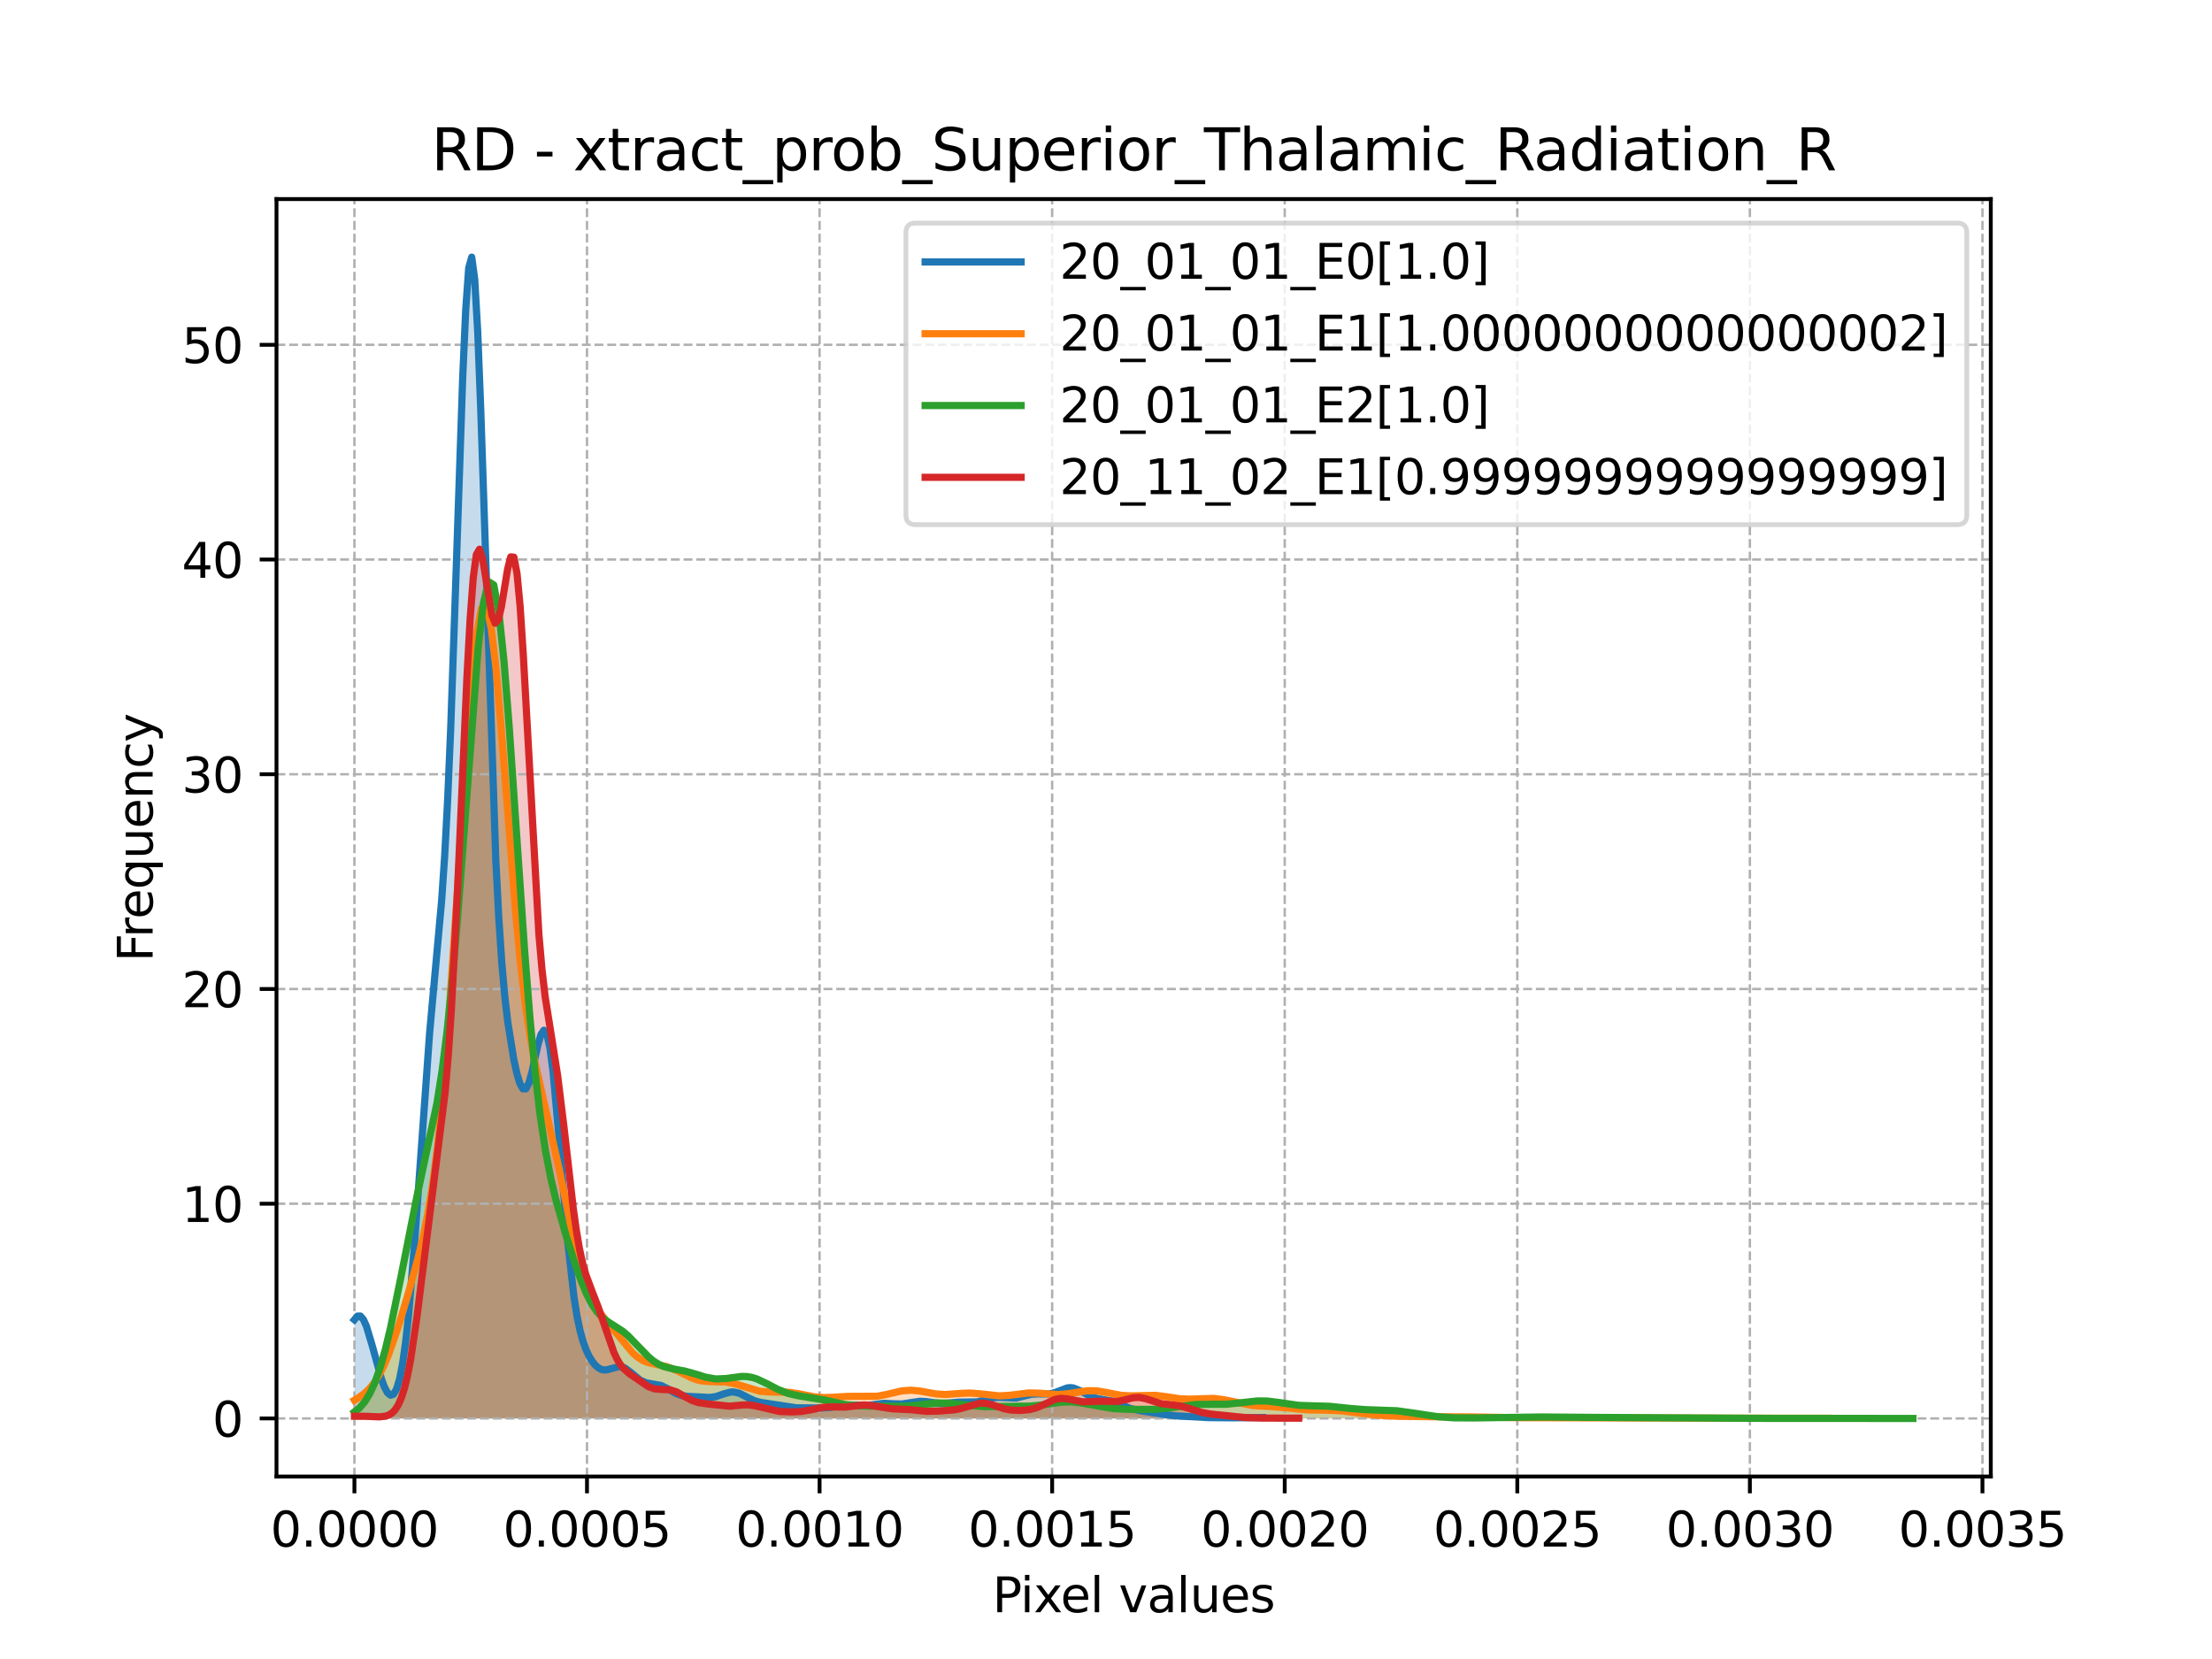 <?xml version="1.0" encoding="utf-8" standalone="no"?>
<!DOCTYPE svg PUBLIC "-//W3C//DTD SVG 1.1//EN"
  "http://www.w3.org/Graphics/SVG/1.1/DTD/svg11.dtd">
<svg xmlns:xlink="http://www.w3.org/1999/xlink" width="460.8pt" height="345.6pt" viewBox="0 0 460.8 345.6" xmlns="http://www.w3.org/2000/svg" version="1.1">
 <defs>
  <style type="text/css">*{stroke-linejoin: round; stroke-linecap: butt}</style>
 </defs>
 <g id="figure_1">
  <g id="patch_1">
   <path d="M 0 345.6 
L 460.8 345.6 
L 460.8 0 
L 0 0 
z
" style="fill: #ffffff"/>
  </g>
  <g id="axes_1">
   <g id="patch_2">
    <path d="M 57.6 307.584 
L 414.72 307.584 
L 414.72 41.472 
L 57.6 41.472 
z
" style="fill: #ffffff"/>
   </g>
   <g id="PolyCollection_1">
    <path d="M 73.833 274.92 
L 73.833 295.488 
L 74.459 295.488 
L 75.086 295.488 
L 75.712 295.488 
L 76.339 295.488 
L 76.966 295.488 
L 77.592 295.488 
L 78.219 295.488 
L 78.845 295.488 
L 79.472 295.488 
L 80.098 295.488 
L 80.725 295.488 
L 81.352 295.488 
L 81.978 295.488 
L 82.605 295.488 
L 83.231 295.488 
L 83.858 295.488 
L 84.484 295.488 
L 85.111 295.488 
L 85.737 295.488 
L 86.364 295.488 
L 86.991 295.488 
L 87.617 295.488 
L 88.244 295.488 
L 88.87 295.488 
L 89.497 295.488 
L 90.123 295.488 
L 90.75 295.488 
L 91.377 295.488 
L 92.003 295.488 
L 92.63 295.488 
L 93.256 295.488 
L 93.883 295.488 
L 94.509 295.488 
L 95.136 295.488 
L 95.762 295.488 
L 96.389 295.488 
L 97.016 295.488 
L 97.642 295.488 
L 98.269 295.488 
L 98.895 295.488 
L 99.522 295.488 
L 100.148 295.488 
L 100.775 295.488 
L 101.402 295.488 
L 102.028 295.488 
L 102.655 295.488 
L 103.281 295.488 
L 103.908 295.488 
L 104.534 295.488 
L 105.161 295.488 
L 105.788 295.488 
L 106.414 295.488 
L 107.041 295.488 
L 107.667 295.488 
L 108.294 295.488 
L 108.92 295.488 
L 109.547 295.488 
L 110.173 295.488 
L 110.8 295.488 
L 111.427 295.488 
L 112.053 295.488 
L 112.68 295.488 
L 113.306 295.488 
L 113.933 295.488 
L 114.559 295.488 
L 115.186 295.488 
L 115.813 295.488 
L 116.439 295.488 
L 117.066 295.488 
L 117.692 295.488 
L 118.319 295.488 
L 118.945 295.488 
L 119.572 295.488 
L 120.198 295.488 
L 120.825 295.488 
L 121.452 295.488 
L 122.078 295.488 
L 122.705 295.488 
L 123.331 295.488 
L 123.958 295.488 
L 124.584 295.488 
L 125.211 295.488 
L 125.838 295.488 
L 126.464 295.488 
L 127.091 295.488 
L 127.717 295.488 
L 128.344 295.488 
L 128.97 295.488 
L 129.597 295.488 
L 130.224 295.488 
L 130.85 295.488 
L 131.477 295.488 
L 132.103 295.488 
L 132.73 295.488 
L 133.356 295.488 
L 133.983 295.488 
L 134.609 295.488 
L 135.236 295.488 
L 135.863 295.488 
L 136.489 295.488 
L 137.116 295.488 
L 137.742 295.488 
L 138.369 295.488 
L 138.995 295.488 
L 139.622 295.488 
L 140.249 295.488 
L 140.875 295.488 
L 141.502 295.488 
L 142.128 295.488 
L 142.755 295.488 
L 143.381 295.488 
L 144.008 295.488 
L 144.635 295.488 
L 145.261 295.488 
L 145.888 295.488 
L 146.514 295.488 
L 147.141 295.488 
L 147.767 295.488 
L 148.394 295.488 
L 149.02 295.488 
L 149.647 295.488 
L 150.274 295.488 
L 150.9 295.488 
L 151.527 295.488 
L 152.153 295.488 
L 152.78 295.488 
L 153.406 295.488 
L 154.033 295.488 
L 154.66 295.488 
L 155.286 295.488 
L 155.913 295.488 
L 156.539 295.488 
L 157.166 295.488 
L 157.792 295.488 
L 158.419 295.488 
L 159.045 295.488 
L 159.672 295.488 
L 160.299 295.488 
L 160.925 295.488 
L 161.552 295.488 
L 162.178 295.488 
L 162.805 295.488 
L 163.431 295.488 
L 164.058 295.488 
L 164.685 295.488 
L 165.311 295.488 
L 165.938 295.488 
L 166.564 295.488 
L 167.191 295.488 
L 167.817 295.488 
L 168.444 295.488 
L 169.071 295.488 
L 169.697 295.488 
L 170.324 295.488 
L 170.95 295.488 
L 171.577 295.488 
L 172.203 295.488 
L 172.83 295.488 
L 173.456 295.488 
L 174.083 295.488 
L 174.71 295.488 
L 175.336 295.488 
L 175.963 295.488 
L 176.589 295.488 
L 177.216 295.488 
L 177.842 295.488 
L 178.469 295.488 
L 179.096 295.488 
L 179.722 295.488 
L 180.349 295.488 
L 180.975 295.488 
L 181.602 295.488 
L 182.228 295.488 
L 182.855 295.488 
L 183.481 295.488 
L 184.108 295.488 
L 184.735 295.488 
L 185.361 295.488 
L 185.988 295.488 
L 186.614 295.488 
L 187.241 295.488 
L 187.867 295.488 
L 188.494 295.488 
L 189.121 295.488 
L 189.747 295.488 
L 190.374 295.488 
L 191 295.488 
L 191.627 295.488 
L 192.253 295.488 
L 192.88 295.488 
L 193.507 295.488 
L 194.133 295.488 
L 194.76 295.488 
L 195.386 295.488 
L 196.013 295.488 
L 196.639 295.488 
L 197.266 295.488 
L 197.892 295.488 
L 198.519 295.488 
L 199.146 295.488 
L 199.772 295.488 
L 200.399 295.488 
L 201.025 295.488 
L 201.652 295.488 
L 202.278 295.488 
L 202.905 295.488 
L 203.532 295.488 
L 204.158 295.488 
L 204.785 295.488 
L 205.411 295.488 
L 206.038 295.488 
L 206.664 295.488 
L 207.291 295.488 
L 207.918 295.488 
L 208.544 295.488 
L 209.171 295.488 
L 209.797 295.488 
L 210.424 295.488 
L 211.05 295.488 
L 211.677 295.488 
L 212.303 295.488 
L 212.93 295.488 
L 213.557 295.488 
L 214.183 295.488 
L 214.81 295.488 
L 215.436 295.488 
L 216.063 295.488 
L 216.689 295.488 
L 217.316 295.488 
L 217.943 295.488 
L 218.569 295.488 
L 219.196 295.488 
L 219.822 295.488 
L 220.449 295.488 
L 221.075 295.488 
L 221.702 295.488 
L 222.328 295.488 
L 222.955 295.488 
L 223.582 295.488 
L 224.208 295.488 
L 224.835 295.488 
L 225.461 295.488 
L 226.088 295.488 
L 226.714 295.488 
L 227.341 295.488 
L 227.968 295.488 
L 228.594 295.488 
L 229.221 295.488 
L 229.847 295.488 
L 230.474 295.488 
L 231.1 295.488 
L 231.727 295.488 
L 232.354 295.488 
L 232.98 295.488 
L 233.607 295.488 
L 234.233 295.488 
L 234.86 295.488 
L 235.486 295.488 
L 236.113 295.488 
L 236.739 295.488 
L 237.366 295.488 
L 237.993 295.488 
L 238.619 295.488 
L 239.246 295.488 
L 239.872 295.488 
L 240.499 295.488 
L 241.125 295.488 
L 241.752 295.488 
L 242.379 295.488 
L 243.005 295.488 
L 243.632 295.488 
L 244.258 295.488 
L 244.885 295.488 
L 245.511 295.488 
L 246.138 295.488 
L 246.764 295.488 
L 247.391 295.488 
L 248.018 295.488 
L 248.644 295.488 
L 249.271 295.488 
L 249.897 295.488 
L 250.524 295.488 
L 251.15 295.488 
L 251.777 295.488 
L 252.404 295.488 
L 253.03 295.488 
L 253.657 295.488 
L 254.283 295.488 
L 254.91 295.488 
L 255.536 295.488 
L 256.163 295.488 
L 256.79 295.488 
L 257.416 295.488 
L 258.043 295.488 
L 258.669 295.488 
L 259.296 295.488 
L 259.922 295.488 
L 260.549 295.488 
L 261.175 295.488 
L 261.802 295.488 
L 262.429 295.488 
L 263.055 295.488 
L 263.055 295.298 
L 263.055 295.298 
L 262.429 295.29 
L 261.802 295.287 
L 261.175 295.29 
L 260.549 295.298 
L 259.922 295.31 
L 259.296 295.323 
L 258.669 295.336 
L 258.043 295.347 
L 257.416 295.356 
L 256.79 295.362 
L 256.163 295.366 
L 255.536 295.367 
L 254.91 295.365 
L 254.283 295.362 
L 253.657 295.356 
L 253.03 295.347 
L 252.404 295.334 
L 251.777 295.316 
L 251.15 295.293 
L 250.524 295.265 
L 249.897 295.233 
L 249.271 295.197 
L 248.644 295.16 
L 248.018 295.124 
L 247.391 295.09 
L 246.764 295.057 
L 246.138 295.025 
L 245.511 294.99 
L 244.885 294.949 
L 244.258 294.896 
L 243.632 294.828 
L 243.005 294.744 
L 242.379 294.644 
L 241.752 294.533 
L 241.125 294.415 
L 240.499 294.298 
L 239.872 294.189 
L 239.246 294.091 
L 238.619 294.004 
L 237.993 293.922 
L 237.366 293.835 
L 236.739 293.729 
L 236.113 293.592 
L 235.486 293.415 
L 234.86 293.194 
L 234.233 292.936 
L 233.607 292.655 
L 232.98 292.372 
L 232.354 292.108 
L 231.727 291.884 
L 231.1 291.71 
L 230.474 291.587 
L 229.847 291.499 
L 229.221 291.424 
L 228.594 291.329 
L 227.968 291.187 
L 227.341 290.977 
L 226.714 290.694 
L 226.088 290.353 
L 225.461 289.982 
L 224.835 289.627 
L 224.208 289.331 
L 223.582 289.136 
L 222.955 289.067 
L 222.328 289.127 
L 221.702 289.297 
L 221.075 289.543 
L 220.449 289.817 
L 219.822 290.072 
L 219.196 290.272 
L 218.569 290.396 
L 217.943 290.445 
L 217.316 290.437 
L 216.689 290.403 
L 216.063 290.379 
L 215.436 290.393 
L 214.81 290.463 
L 214.183 290.591 
L 213.557 290.761 
L 212.93 290.946 
L 212.303 291.114 
L 211.677 291.239 
L 211.05 291.302 
L 210.424 291.304 
L 209.797 291.256 
L 209.171 291.184 
L 208.544 291.119 
L 207.918 291.091 
L 207.291 291.12 
L 206.664 291.213 
L 206.038 291.362 
L 205.411 291.546 
L 204.785 291.74 
L 204.158 291.913 
L 203.532 292.045 
L 202.905 292.124 
L 202.278 292.152 
L 201.652 292.142 
L 201.025 292.114 
L 200.399 292.09 
L 199.772 292.089 
L 199.146 292.119 
L 198.519 292.179 
L 197.892 292.255 
L 197.266 292.33 
L 196.639 292.383 
L 196.013 292.396 
L 195.386 292.363 
L 194.76 292.286 
L 194.133 292.179 
L 193.507 292.066 
L 192.88 291.971 
L 192.253 291.915 
L 191.627 291.912 
L 191 291.964 
L 190.374 292.061 
L 189.747 292.184 
L 189.121 292.308 
L 188.494 292.411 
L 187.867 292.474 
L 187.241 292.493 
L 186.614 292.471 
L 185.988 292.424 
L 185.361 292.372 
L 184.735 292.336 
L 184.108 292.333 
L 183.481 292.371 
L 182.855 292.446 
L 182.228 292.548 
L 181.602 292.658 
L 180.975 292.754 
L 180.349 292.821 
L 179.722 292.849 
L 179.096 292.839 
L 178.469 292.801 
L 177.842 292.751 
L 177.216 292.71 
L 176.589 292.694 
L 175.963 292.716 
L 175.336 292.778 
L 174.71 292.873 
L 174.083 292.988 
L 173.456 293.103 
L 172.83 293.202 
L 172.203 293.272 
L 171.577 293.307 
L 170.95 293.31 
L 170.324 293.29 
L 169.697 293.261 
L 169.071 293.235 
L 168.444 293.223 
L 167.817 293.228 
L 167.191 293.246 
L 166.564 293.267 
L 165.938 293.276 
L 165.311 293.26 
L 164.685 293.21 
L 164.058 293.123 
L 163.431 293.003 
L 162.805 292.863 
L 162.178 292.719 
L 161.552 292.587 
L 160.925 292.476 
L 160.299 292.388 
L 159.672 292.316 
L 159.045 292.241 
L 158.419 292.142 
L 157.792 291.997 
L 157.166 291.791 
L 156.539 291.522 
L 155.913 291.201 
L 155.286 290.856 
L 154.66 290.523 
L 154.033 290.242 
L 153.406 290.049 
L 152.78 289.966 
L 152.153 289.998 
L 151.527 290.131 
L 150.9 290.334 
L 150.274 290.567 
L 149.647 290.789 
L 149.02 290.965 
L 148.394 291.076 
L 147.767 291.116 
L 147.141 291.1 
L 146.514 291.048 
L 145.888 290.987 
L 145.261 290.939 
L 144.635 290.912 
L 144.008 290.902 
L 143.381 290.891 
L 142.755 290.852 
L 142.128 290.757 
L 141.502 290.585 
L 140.875 290.329 
L 140.249 290 
L 139.622 289.626 
L 138.995 289.245 
L 138.369 288.9 
L 137.742 288.623 
L 137.116 288.431 
L 136.489 288.316 
L 135.863 288.25 
L 135.236 288.185 
L 134.609 288.068 
L 133.983 287.855 
L 133.356 287.519 
L 132.73 287.064 
L 132.103 286.522 
L 131.477 285.952 
L 130.85 285.424 
L 130.224 285.008 
L 129.597 284.752 
L 128.97 284.676 
L 128.344 284.761 
L 127.717 284.954 
L 127.091 285.178 
L 126.464 285.349 
L 125.838 285.392 
L 125.211 285.251 
L 124.584 284.898 
L 123.958 284.325 
L 123.331 283.528 
L 122.705 282.492 
L 122.078 281.162 
L 121.452 279.434 
L 120.825 277.155 
L 120.198 274.137 
L 119.572 270.195 
L 118.945 265.2 
L 118.319 259.131 
L 117.692 252.124 
L 117.066 244.489 
L 116.439 236.705 
L 115.813 229.356 
L 115.186 223.052 
L 114.559 218.315 
L 113.933 215.479 
L 113.306 214.618 
L 112.68 215.517 
L 112.053 217.707 
L 111.427 220.558 
L 110.8 223.391 
L 110.173 225.615 
L 109.547 226.819 
L 108.92 226.83 
L 108.294 225.692 
L 107.667 223.591 
L 107.041 220.737 
L 106.414 217.234 
L 105.788 212.979 
L 105.161 207.618 
L 104.534 200.586 
L 103.908 191.233 
L 103.281 179.011 
L 102.655 163.685 
L 102.028 145.518 
L 101.402 125.369 
L 100.775 104.673 
L 100.148 85.282 
L 99.522 69.19 
L 98.895 58.194 
L 98.269 53.568 
L 97.642 55.813 
L 97.016 64.563 
L 96.389 78.649 
L 95.762 96.333 
L 95.136 115.626 
L 94.509 134.645 
L 93.883 151.914 
L 93.256 166.555 
L 92.63 178.34 
L 92.003 187.609 
L 91.377 195.088 
L 90.75 201.663 
L 90.123 208.16 
L 89.497 215.183 
L 88.87 223.022 
L 88.244 231.654 
L 87.617 240.805 
L 86.991 250.047 
L 86.364 258.913 
L 85.737 266.989 
L 85.111 273.973 
L 84.484 279.7 
L 83.858 284.128 
L 83.231 287.316 
L 82.605 289.375 
L 81.978 290.443 
L 81.352 290.653 
L 80.725 290.125 
L 80.098 288.968 
L 79.472 287.292 
L 78.845 285.219 
L 78.219 282.896 
L 77.592 280.501 
L 76.966 278.234 
L 76.339 276.302 
L 75.712 274.894 
L 75.086 274.155 
L 74.459 274.164 
L 73.833 274.92 
z
" clip-path="url(#p42a9517685)" style="fill: #1f77b4; fill-opacity: 0.25"/>
   </g>
   <g id="PolyCollection_2">
    <path d="M 73.833 291.68 
L 73.833 295.488 
L 74.85 295.488 
L 75.867 295.488 
L 76.885 295.488 
L 77.902 295.488 
L 78.92 295.488 
L 79.937 295.488 
L 80.954 295.488 
L 81.972 295.488 
L 82.989 295.488 
L 84.006 295.488 
L 85.024 295.488 
L 86.041 295.488 
L 87.059 295.488 
L 88.076 295.488 
L 89.093 295.488 
L 90.111 295.488 
L 91.128 295.488 
L 92.145 295.488 
L 93.163 295.488 
L 94.18 295.488 
L 95.197 295.488 
L 96.215 295.488 
L 97.232 295.488 
L 98.25 295.488 
L 99.267 295.488 
L 100.284 295.488 
L 101.302 295.488 
L 102.319 295.488 
L 103.336 295.488 
L 104.354 295.488 
L 105.371 295.488 
L 106.389 295.488 
L 107.406 295.488 
L 108.423 295.488 
L 109.441 295.488 
L 110.458 295.488 
L 111.475 295.488 
L 112.493 295.488 
L 113.51 295.488 
L 114.527 295.488 
L 115.545 295.488 
L 116.562 295.488 
L 117.58 295.488 
L 118.597 295.488 
L 119.614 295.488 
L 120.632 295.488 
L 121.649 295.488 
L 122.666 295.488 
L 123.684 295.488 
L 124.701 295.488 
L 125.719 295.488 
L 126.736 295.488 
L 127.753 295.488 
L 128.771 295.488 
L 129.788 295.488 
L 130.805 295.488 
L 131.823 295.488 
L 132.84 295.488 
L 133.858 295.488 
L 134.875 295.488 
L 135.892 295.488 
L 136.91 295.488 
L 137.927 295.488 
L 138.944 295.488 
L 139.962 295.488 
L 140.979 295.488 
L 141.996 295.488 
L 143.014 295.488 
L 144.031 295.488 
L 145.049 295.488 
L 146.066 295.488 
L 147.083 295.488 
L 148.101 295.488 
L 149.118 295.488 
L 150.135 295.488 
L 151.153 295.488 
L 152.17 295.488 
L 153.188 295.488 
L 154.205 295.488 
L 155.222 295.488 
L 156.24 295.488 
L 157.257 295.488 
L 158.274 295.488 
L 159.292 295.488 
L 160.309 295.488 
L 161.326 295.488 
L 162.344 295.488 
L 163.361 295.488 
L 164.379 295.488 
L 165.396 295.488 
L 166.413 295.488 
L 167.431 295.488 
L 168.448 295.488 
L 169.465 295.488 
L 170.483 295.488 
L 171.5 295.488 
L 172.518 295.488 
L 173.535 295.488 
L 174.552 295.488 
L 175.57 295.488 
L 176.587 295.488 
L 177.604 295.488 
L 178.622 295.488 
L 179.639 295.488 
L 180.656 295.488 
L 181.674 295.488 
L 182.691 295.488 
L 183.709 295.488 
L 184.726 295.488 
L 185.743 295.488 
L 186.761 295.488 
L 187.778 295.488 
L 188.795 295.488 
L 189.813 295.488 
L 190.83 295.488 
L 191.848 295.488 
L 192.865 295.488 
L 193.882 295.488 
L 194.9 295.488 
L 195.917 295.488 
L 196.934 295.488 
L 197.952 295.488 
L 198.969 295.488 
L 199.987 295.488 
L 201.004 295.488 
L 202.021 295.488 
L 203.039 295.488 
L 204.056 295.488 
L 205.073 295.488 
L 206.091 295.488 
L 207.108 295.488 
L 208.125 295.488 
L 209.143 295.488 
L 210.16 295.488 
L 211.178 295.488 
L 212.195 295.488 
L 213.212 295.488 
L 214.23 295.488 
L 215.247 295.488 
L 216.264 295.488 
L 217.282 295.488 
L 218.299 295.488 
L 219.317 295.488 
L 220.334 295.488 
L 221.351 295.488 
L 222.369 295.488 
L 223.386 295.488 
L 224.403 295.488 
L 225.421 295.488 
L 226.438 295.488 
L 227.455 295.488 
L 228.473 295.488 
L 229.49 295.488 
L 230.508 295.488 
L 231.525 295.488 
L 232.542 295.488 
L 233.56 295.488 
L 234.577 295.488 
L 235.594 295.488 
L 236.612 295.488 
L 237.629 295.488 
L 238.647 295.488 
L 239.664 295.488 
L 240.681 295.488 
L 241.699 295.488 
L 242.716 295.488 
L 243.733 295.488 
L 244.751 295.488 
L 245.768 295.488 
L 246.785 295.488 
L 247.803 295.488 
L 248.82 295.488 
L 249.838 295.488 
L 250.855 295.488 
L 251.872 295.488 
L 252.89 295.488 
L 253.907 295.488 
L 254.924 295.488 
L 255.942 295.488 
L 256.959 295.488 
L 257.977 295.488 
L 258.994 295.488 
L 260.011 295.488 
L 261.029 295.488 
L 262.046 295.488 
L 263.063 295.488 
L 264.081 295.488 
L 265.098 295.488 
L 266.115 295.488 
L 267.133 295.488 
L 268.15 295.488 
L 269.168 295.488 
L 270.185 295.488 
L 271.202 295.488 
L 272.22 295.488 
L 273.237 295.488 
L 274.254 295.488 
L 275.272 295.488 
L 276.289 295.488 
L 277.307 295.488 
L 278.324 295.488 
L 279.341 295.488 
L 280.359 295.488 
L 281.376 295.488 
L 282.393 295.488 
L 283.411 295.488 
L 284.428 295.488 
L 285.446 295.488 
L 286.463 295.488 
L 287.48 295.488 
L 288.498 295.488 
L 289.515 295.488 
L 290.532 295.488 
L 291.55 295.488 
L 292.567 295.488 
L 293.584 295.488 
L 294.602 295.488 
L 295.619 295.488 
L 296.637 295.488 
L 297.654 295.488 
L 298.671 295.488 
L 299.689 295.488 
L 300.706 295.488 
L 301.723 295.488 
L 302.741 295.488 
L 303.758 295.488 
L 304.776 295.488 
L 305.793 295.488 
L 306.81 295.488 
L 307.828 295.488 
L 308.845 295.488 
L 309.862 295.488 
L 310.88 295.488 
L 311.897 295.488 
L 312.914 295.488 
L 313.932 295.488 
L 314.949 295.488 
L 315.967 295.488 
L 316.984 295.488 
L 318.001 295.488 
L 319.019 295.488 
L 320.036 295.488 
L 321.053 295.488 
L 322.071 295.488 
L 323.088 295.488 
L 324.106 295.488 
L 325.123 295.488 
L 326.14 295.488 
L 327.158 295.488 
L 328.175 295.488 
L 329.192 295.488 
L 330.21 295.488 
L 331.227 295.488 
L 332.244 295.488 
L 333.262 295.488 
L 334.279 295.488 
L 335.297 295.488 
L 336.314 295.488 
L 337.331 295.488 
L 338.349 295.488 
L 339.366 295.488 
L 340.383 295.488 
L 341.401 295.488 
L 342.418 295.488 
L 343.436 295.488 
L 344.453 295.488 
L 345.47 295.488 
L 346.488 295.488 
L 347.505 295.488 
L 348.522 295.488 
L 349.54 295.488 
L 350.557 295.488 
L 351.575 295.488 
L 352.592 295.488 
L 353.609 295.488 
L 354.627 295.488 
L 355.644 295.488 
L 356.661 295.488 
L 357.679 295.488 
L 358.696 295.488 
L 359.713 295.488 
L 360.731 295.488 
L 361.748 295.488 
L 362.766 295.488 
L 363.783 295.488 
L 364.8 295.488 
L 365.818 295.488 
L 366.835 295.488 
L 367.852 295.488 
L 368.87 295.488 
L 369.887 295.488 
L 370.905 295.488 
L 371.922 295.488 
L 372.939 295.488 
L 373.957 295.488 
L 374.974 295.488 
L 375.991 295.488 
L 377.009 295.488 
L 378.026 295.488 
L 379.043 295.488 
L 380.061 295.488 
L 381.078 295.488 
L 381.078 295.446 
L 381.078 295.446 
L 380.061 295.443 
L 379.043 295.441 
L 378.026 295.439 
L 377.009 295.438 
L 375.991 295.437 
L 374.974 295.436 
L 373.957 295.433 
L 372.939 295.43 
L 371.922 295.426 
L 370.905 295.422 
L 369.887 295.418 
L 368.87 295.414 
L 367.852 295.413 
L 366.835 295.413 
L 365.818 295.415 
L 364.8 295.419 
L 363.783 295.426 
L 362.766 295.433 
L 361.748 295.442 
L 360.731 295.45 
L 359.713 295.458 
L 358.696 295.465 
L 357.679 295.47 
L 356.661 295.475 
L 355.644 295.477 
L 354.627 295.479 
L 353.609 295.479 
L 352.592 295.477 
L 351.575 295.474 
L 350.557 295.47 
L 349.54 295.464 
L 348.522 295.457 
L 347.505 295.449 
L 346.488 295.44 
L 345.47 295.432 
L 344.453 295.424 
L 343.436 295.416 
L 342.418 295.41 
L 341.401 295.405 
L 340.383 295.401 
L 339.366 295.397 
L 338.349 295.392 
L 337.331 295.386 
L 336.314 295.378 
L 335.297 295.368 
L 334.279 295.357 
L 333.262 295.344 
L 332.244 295.331 
L 331.227 295.32 
L 330.21 295.312 
L 329.192 295.307 
L 328.175 295.306 
L 327.158 295.309 
L 326.14 295.315 
L 325.123 295.323 
L 324.106 295.331 
L 323.088 295.338 
L 322.071 295.343 
L 321.053 295.345 
L 320.036 295.346 
L 319.019 295.344 
L 318.001 295.341 
L 316.984 295.337 
L 315.967 295.332 
L 314.949 295.327 
L 313.932 295.319 
L 312.914 295.309 
L 311.897 295.296 
L 310.88 295.277 
L 309.862 295.255 
L 308.845 295.229 
L 307.828 295.2 
L 306.81 295.173 
L 305.793 295.148 
L 304.776 295.129 
L 303.758 295.117 
L 302.741 295.112 
L 301.723 295.113 
L 300.706 295.119 
L 299.689 295.126 
L 298.671 295.132 
L 297.654 295.134 
L 296.637 295.13 
L 295.619 295.119 
L 294.602 295.104 
L 293.584 295.083 
L 292.567 295.059 
L 291.55 295.032 
L 290.532 295.001 
L 289.515 294.962 
L 288.498 294.913 
L 287.48 294.848 
L 286.463 294.765 
L 285.446 294.66 
L 284.428 294.537 
L 283.411 294.4 
L 282.393 294.256 
L 281.376 294.118 
L 280.359 293.995 
L 279.341 293.897 
L 278.324 293.828 
L 277.307 293.789 
L 276.289 293.773 
L 275.272 293.769 
L 274.254 293.763 
L 273.237 293.744 
L 272.22 293.7 
L 271.202 293.628 
L 270.185 293.531 
L 269.168 293.418 
L 268.15 293.301 
L 267.133 293.193 
L 266.115 293.105 
L 265.098 293.039 
L 264.081 292.991 
L 263.063 292.948 
L 262.046 292.894 
L 261.029 292.81 
L 260.011 292.684 
L 258.994 292.509 
L 257.977 292.292 
L 256.959 292.048 
L 255.942 291.803 
L 254.924 291.583 
L 253.907 291.414 
L 252.89 291.312 
L 251.872 291.279 
L 250.855 291.304 
L 249.838 291.364 
L 248.82 291.429 
L 247.803 291.467 
L 246.785 291.456 
L 245.768 291.385 
L 244.751 291.259 
L 243.733 291.096 
L 242.716 290.924 
L 241.699 290.774 
L 240.681 290.671 
L 239.664 290.628 
L 238.647 290.641 
L 237.629 290.692 
L 236.612 290.751 
L 235.594 290.786 
L 234.577 290.767 
L 233.56 290.678 
L 232.542 290.52 
L 231.525 290.312 
L 230.508 290.086 
L 229.49 289.881 
L 228.473 289.736 
L 227.455 289.677 
L 226.438 289.713 
L 225.421 289.832 
L 224.403 290.006 
L 223.386 290.198 
L 222.369 290.366 
L 221.351 290.478 
L 220.334 290.518 
L 219.317 290.486 
L 218.299 290.402 
L 217.282 290.298 
L 216.264 290.208 
L 215.247 290.164 
L 214.23 290.183 
L 213.212 290.267 
L 212.195 290.397 
L 211.178 290.546 
L 210.16 290.679 
L 209.143 290.765 
L 208.125 290.783 
L 207.108 290.73 
L 206.091 290.62 
L 205.073 290.479 
L 204.056 290.343 
L 203.039 290.241 
L 202.021 290.197 
L 201.004 290.215 
L 199.987 290.284 
L 198.969 290.378 
L 197.952 290.461 
L 196.934 290.501 
L 195.917 290.474 
L 194.9 290.372 
L 193.882 290.206 
L 192.865 290.006 
L 191.848 289.811 
L 190.83 289.662 
L 189.813 289.595 
L 188.795 289.628 
L 187.778 289.759 
L 186.761 289.97 
L 185.743 290.224 
L 184.726 290.482 
L 183.709 290.705 
L 182.691 290.866 
L 181.674 290.955 
L 180.656 290.978 
L 179.639 290.955 
L 178.622 290.916 
L 177.604 290.889 
L 176.587 290.891 
L 175.57 290.931 
L 174.552 291 
L 173.535 291.076 
L 172.518 291.131 
L 171.5 291.14 
L 170.483 291.084 
L 169.465 290.958 
L 168.448 290.775 
L 167.431 290.56 
L 166.413 290.346 
L 165.396 290.164 
L 164.379 290.038 
L 163.361 289.975 
L 162.344 289.965 
L 161.326 289.98 
L 160.309 289.984 
L 159.292 289.938 
L 158.274 289.814 
L 157.257 289.6 
L 156.24 289.304 
L 155.222 288.957 
L 154.205 288.601 
L 153.188 288.281 
L 152.17 288.036 
L 151.153 287.885 
L 150.135 287.823 
L 149.118 287.819 
L 148.101 287.827 
L 147.083 287.79 
L 146.066 287.659 
L 145.049 287.405 
L 144.031 287.027 
L 143.014 286.549 
L 141.996 286.023 
L 140.979 285.509 
L 139.962 285.061 
L 138.944 284.711 
L 137.927 284.461 
L 136.91 284.275 
L 135.892 284.086 
L 134.875 283.814 
L 133.858 283.38 
L 132.84 282.731 
L 131.823 281.851 
L 130.805 280.766 
L 129.788 279.539 
L 128.771 278.249 
L 127.753 276.963 
L 126.736 275.708 
L 125.719 274.449 
L 124.701 273.083 
L 123.684 271.449 
L 122.666 269.357 
L 121.649 266.638 
L 120.632 263.189 
L 119.614 259.013 
L 118.597 254.234 
L 117.58 249.09 
L 116.562 243.874 
L 115.545 238.865 
L 114.527 234.236 
L 113.51 229.979 
L 112.493 225.861 
L 111.475 221.44 
L 110.458 216.135 
L 109.441 209.359 
L 108.423 200.679 
L 107.406 189.974 
L 106.389 177.546 
L 105.371 164.16 
L 104.354 150.972 
L 103.336 139.376 
L 102.319 130.771 
L 101.302 126.317 
L 100.284 126.717 
L 99.267 132.085 
L 98.25 141.932 
L 97.232 155.259 
L 96.215 170.744 
L 95.197 186.978 
L 94.18 202.685 
L 93.163 216.899 
L 92.145 229.05 
L 91.128 238.971 
L 90.111 246.828 
L 89.093 253.002 
L 88.076 257.965 
L 87.059 262.166 
L 86.041 265.953 
L 85.024 269.536 
L 84.006 272.996 
L 82.989 276.311 
L 81.972 279.403 
L 80.954 282.179 
L 79.937 284.571 
L 78.92 286.549 
L 77.902 288.127 
L 76.885 289.356 
L 75.867 290.308 
L 74.85 291.06 
L 73.833 291.68 
z
" clip-path="url(#p42a9517685)" style="fill: #ff7f0e; fill-opacity: 0.25"/>
   </g>
   <g id="PolyCollection_3">
    <path d="M 73.833 294.123 
L 73.833 295.488 
L 74.908 295.488 
L 75.983 295.488 
L 77.058 295.488 
L 78.133 295.488 
L 79.208 295.488 
L 80.283 295.488 
L 81.358 295.488 
L 82.433 295.488 
L 83.508 295.488 
L 84.583 295.488 
L 85.658 295.488 
L 86.733 295.488 
L 87.808 295.488 
L 88.883 295.488 
L 89.958 295.488 
L 91.033 295.488 
L 92.108 295.488 
L 93.183 295.488 
L 94.258 295.488 
L 95.333 295.488 
L 96.408 295.488 
L 97.483 295.488 
L 98.558 295.488 
L 99.633 295.488 
L 100.708 295.488 
L 101.783 295.488 
L 102.858 295.488 
L 103.933 295.488 
L 105.008 295.488 
L 106.083 295.488 
L 107.158 295.488 
L 108.233 295.488 
L 109.308 295.488 
L 110.383 295.488 
L 111.458 295.488 
L 112.533 295.488 
L 113.608 295.488 
L 114.683 295.488 
L 115.758 295.488 
L 116.833 295.488 
L 117.908 295.488 
L 118.983 295.488 
L 120.058 295.488 
L 121.133 295.488 
L 122.208 295.488 
L 123.283 295.488 
L 124.358 295.488 
L 125.433 295.488 
L 126.508 295.488 
L 127.583 295.488 
L 128.658 295.488 
L 129.734 295.488 
L 130.809 295.488 
L 131.884 295.488 
L 132.959 295.488 
L 134.034 295.488 
L 135.109 295.488 
L 136.184 295.488 
L 137.259 295.488 
L 138.334 295.488 
L 139.409 295.488 
L 140.484 295.488 
L 141.559 295.488 
L 142.634 295.488 
L 143.709 295.488 
L 144.784 295.488 
L 145.859 295.488 
L 146.934 295.488 
L 148.009 295.488 
L 149.084 295.488 
L 150.159 295.488 
L 151.234 295.488 
L 152.309 295.488 
L 153.384 295.488 
L 154.459 295.488 
L 155.534 295.488 
L 156.609 295.488 
L 157.684 295.488 
L 158.759 295.488 
L 159.834 295.488 
L 160.909 295.488 
L 161.984 295.488 
L 163.059 295.488 
L 164.134 295.488 
L 165.209 295.488 
L 166.284 295.488 
L 167.359 295.488 
L 168.434 295.488 
L 169.509 295.488 
L 170.584 295.488 
L 171.659 295.488 
L 172.734 295.488 
L 173.809 295.488 
L 174.884 295.488 
L 175.959 295.488 
L 177.034 295.488 
L 178.109 295.488 
L 179.184 295.488 
L 180.259 295.488 
L 181.334 295.488 
L 182.409 295.488 
L 183.484 295.488 
L 184.559 295.488 
L 185.634 295.488 
L 186.709 295.488 
L 187.784 295.488 
L 188.859 295.488 
L 189.934 295.488 
L 191.009 295.488 
L 192.084 295.488 
L 193.159 295.488 
L 194.234 295.488 
L 195.309 295.488 
L 196.384 295.488 
L 197.459 295.488 
L 198.534 295.488 
L 199.609 295.488 
L 200.685 295.488 
L 201.76 295.488 
L 202.835 295.488 
L 203.91 295.488 
L 204.985 295.488 
L 206.06 295.488 
L 207.135 295.488 
L 208.21 295.488 
L 209.285 295.488 
L 210.36 295.488 
L 211.435 295.488 
L 212.51 295.488 
L 213.585 295.488 
L 214.66 295.488 
L 215.735 295.488 
L 216.81 295.488 
L 217.885 295.488 
L 218.96 295.488 
L 220.035 295.488 
L 221.11 295.488 
L 222.185 295.488 
L 223.26 295.488 
L 224.335 295.488 
L 225.41 295.488 
L 226.485 295.488 
L 227.56 295.488 
L 228.635 295.488 
L 229.71 295.488 
L 230.785 295.488 
L 231.86 295.488 
L 232.935 295.488 
L 234.01 295.488 
L 235.085 295.488 
L 236.16 295.488 
L 237.235 295.488 
L 238.31 295.488 
L 239.385 295.488 
L 240.46 295.488 
L 241.535 295.488 
L 242.61 295.488 
L 243.685 295.488 
L 244.76 295.488 
L 245.835 295.488 
L 246.91 295.488 
L 247.985 295.488 
L 249.06 295.488 
L 250.135 295.488 
L 251.21 295.488 
L 252.285 295.488 
L 253.36 295.488 
L 254.435 295.488 
L 255.51 295.488 
L 256.585 295.488 
L 257.66 295.488 
L 258.735 295.488 
L 259.81 295.488 
L 260.885 295.488 
L 261.96 295.488 
L 263.035 295.488 
L 264.11 295.488 
L 265.185 295.488 
L 266.26 295.488 
L 267.335 295.488 
L 268.41 295.488 
L 269.485 295.488 
L 270.56 295.488 
L 271.635 295.488 
L 272.711 295.488 
L 273.786 295.488 
L 274.861 295.488 
L 275.936 295.488 
L 277.011 295.488 
L 278.086 295.488 
L 279.161 295.488 
L 280.236 295.488 
L 281.311 295.488 
L 282.386 295.488 
L 283.461 295.488 
L 284.536 295.488 
L 285.611 295.488 
L 286.686 295.488 
L 287.761 295.488 
L 288.836 295.488 
L 289.911 295.488 
L 290.986 295.488 
L 292.061 295.488 
L 293.136 295.488 
L 294.211 295.488 
L 295.286 295.488 
L 296.361 295.488 
L 297.436 295.488 
L 298.511 295.488 
L 299.586 295.488 
L 300.661 295.488 
L 301.736 295.488 
L 302.811 295.488 
L 303.886 295.488 
L 304.961 295.488 
L 306.036 295.488 
L 307.111 295.488 
L 308.186 295.488 
L 309.261 295.488 
L 310.336 295.488 
L 311.411 295.488 
L 312.486 295.488 
L 313.561 295.488 
L 314.636 295.488 
L 315.711 295.488 
L 316.786 295.488 
L 317.861 295.488 
L 318.936 295.488 
L 320.011 295.488 
L 321.086 295.488 
L 322.161 295.488 
L 323.236 295.488 
L 324.311 295.488 
L 325.386 295.488 
L 326.461 295.488 
L 327.536 295.488 
L 328.611 295.488 
L 329.686 295.488 
L 330.761 295.488 
L 331.836 295.488 
L 332.911 295.488 
L 333.986 295.488 
L 335.061 295.488 
L 336.136 295.488 
L 337.211 295.488 
L 338.286 295.488 
L 339.361 295.488 
L 340.436 295.488 
L 341.511 295.488 
L 342.586 295.488 
L 343.662 295.488 
L 344.737 295.488 
L 345.812 295.488 
L 346.887 295.488 
L 347.962 295.488 
L 349.037 295.488 
L 350.112 295.488 
L 351.187 295.488 
L 352.262 295.488 
L 353.337 295.488 
L 354.412 295.488 
L 355.487 295.488 
L 356.562 295.488 
L 357.637 295.488 
L 358.712 295.488 
L 359.787 295.488 
L 360.862 295.488 
L 361.937 295.488 
L 363.012 295.488 
L 364.087 295.488 
L 365.162 295.488 
L 366.237 295.488 
L 367.312 295.488 
L 368.387 295.488 
L 369.462 295.488 
L 370.537 295.488 
L 371.612 295.488 
L 372.687 295.488 
L 373.762 295.488 
L 374.837 295.488 
L 375.912 295.488 
L 376.987 295.488 
L 378.062 295.488 
L 379.137 295.488 
L 380.212 295.488 
L 381.287 295.488 
L 382.362 295.488 
L 383.437 295.488 
L 384.512 295.488 
L 385.587 295.488 
L 386.662 295.488 
L 387.737 295.488 
L 388.812 295.488 
L 389.887 295.488 
L 390.962 295.488 
L 392.037 295.488 
L 393.112 295.488 
L 394.187 295.488 
L 395.262 295.488 
L 396.337 295.488 
L 397.412 295.488 
L 398.487 295.488 
L 398.487 295.488 
L 398.487 295.488 
L 397.412 295.488 
L 396.337 295.488 
L 395.262 295.488 
L 394.187 295.488 
L 393.112 295.488 
L 392.037 295.488 
L 390.962 295.488 
L 389.887 295.488 
L 388.812 295.488 
L 387.737 295.488 
L 386.662 295.488 
L 385.587 295.488 
L 384.512 295.487 
L 383.437 295.487 
L 382.362 295.487 
L 381.287 295.486 
L 380.212 295.485 
L 379.137 295.484 
L 378.062 295.483 
L 376.987 295.481 
L 375.912 295.479 
L 374.837 295.478 
L 373.762 295.476 
L 372.687 295.475 
L 371.612 295.473 
L 370.537 295.472 
L 369.462 295.472 
L 368.387 295.471 
L 367.312 295.471 
L 366.237 295.47 
L 365.162 295.469 
L 364.087 295.468 
L 363.012 295.466 
L 361.937 295.464 
L 360.862 295.462 
L 359.787 295.46 
L 358.712 295.457 
L 357.637 295.453 
L 356.562 295.45 
L 355.487 295.445 
L 354.412 295.439 
L 353.337 295.431 
L 352.262 295.421 
L 351.187 295.409 
L 350.112 295.395 
L 349.037 295.38 
L 347.962 295.363 
L 346.887 295.348 
L 345.812 295.334 
L 344.737 295.323 
L 343.662 295.315 
L 342.586 295.31 
L 341.511 295.309 
L 340.436 295.309 
L 339.361 295.31 
L 338.286 295.31 
L 337.211 295.308 
L 336.136 295.304 
L 335.061 295.296 
L 333.986 295.287 
L 332.911 295.277 
L 331.836 295.267 
L 330.761 295.26 
L 329.686 295.254 
L 328.611 295.25 
L 327.536 295.247 
L 326.461 295.244 
L 325.386 295.239 
L 324.311 295.23 
L 323.236 295.217 
L 322.161 295.2 
L 321.086 295.181 
L 320.011 295.161 
L 318.936 295.145 
L 317.861 295.135 
L 316.786 295.133 
L 315.711 295.141 
L 314.636 295.16 
L 313.561 295.187 
L 312.486 295.22 
L 311.411 295.258 
L 310.336 295.296 
L 309.261 295.332 
L 308.186 295.363 
L 307.111 295.386 
L 306.036 295.4 
L 304.961 295.402 
L 303.886 295.389 
L 302.811 295.359 
L 301.736 295.308 
L 300.661 295.235 
L 299.586 295.136 
L 298.511 295.012 
L 297.436 294.862 
L 296.361 294.693 
L 295.286 294.512 
L 294.211 294.329 
L 293.136 294.156 
L 292.061 294.005 
L 290.986 293.885 
L 289.911 293.799 
L 288.836 293.746 
L 287.761 293.719 
L 286.686 293.705 
L 285.611 293.69 
L 284.536 293.659 
L 283.461 293.603 
L 282.386 293.518 
L 281.311 293.408 
L 280.236 293.283 
L 279.161 293.157 
L 278.086 293.045 
L 277.011 292.96 
L 275.936 292.906 
L 274.861 292.879 
L 273.786 292.868 
L 272.711 292.857 
L 271.635 292.826 
L 270.56 292.759 
L 269.485 292.65 
L 268.41 292.501 
L 267.335 292.325 
L 266.26 292.144 
L 265.185 291.984 
L 264.11 291.87 
L 263.035 291.819 
L 261.96 291.837 
L 260.885 291.919 
L 259.81 292.046 
L 258.735 292.195 
L 257.66 292.338 
L 256.585 292.453 
L 255.51 292.527 
L 254.435 292.557 
L 253.36 292.553 
L 252.285 292.533 
L 251.21 292.517 
L 250.135 292.527 
L 249.06 292.577 
L 247.985 292.672 
L 246.91 292.807 
L 245.835 292.968 
L 244.76 293.138 
L 243.685 293.298 
L 242.61 293.432 
L 241.535 293.531 
L 240.46 293.594 
L 239.385 293.626 
L 238.31 293.634 
L 237.235 293.628 
L 236.16 293.614 
L 235.085 293.594 
L 234.01 293.563 
L 232.935 293.513 
L 231.86 293.432 
L 230.785 293.313 
L 229.71 293.15 
L 228.635 292.95 
L 227.56 292.725 
L 226.485 292.497 
L 225.41 292.291 
L 224.335 292.133 
L 223.26 292.041 
L 222.185 292.027 
L 221.11 292.088 
L 220.035 292.21 
L 218.96 292.371 
L 217.885 292.544 
L 216.81 292.703 
L 215.735 292.831 
L 214.66 292.917 
L 213.585 292.963 
L 212.51 292.976 
L 211.435 292.972 
L 210.36 292.966 
L 209.285 292.968 
L 208.21 292.982 
L 207.135 293.005 
L 206.06 293.026 
L 204.985 293.029 
L 203.91 293.002 
L 202.835 292.936 
L 201.76 292.83 
L 200.685 292.694 
L 199.609 292.546 
L 198.534 292.408 
L 197.459 292.303 
L 196.384 292.25 
L 195.309 292.258 
L 194.234 292.325 
L 193.159 292.441 
L 192.084 292.584 
L 191.009 292.732 
L 189.934 292.861 
L 188.859 292.957 
L 187.784 293.012 
L 186.709 293.029 
L 185.634 293.017 
L 184.559 292.99 
L 183.484 292.961 
L 182.409 292.938 
L 181.334 292.922 
L 180.259 292.907 
L 179.184 292.878 
L 178.109 292.82 
L 177.034 292.719 
L 175.959 292.568 
L 174.884 292.367 
L 173.809 292.131 
L 172.734 291.877 
L 171.659 291.629 
L 170.584 291.405 
L 169.509 291.217 
L 168.434 291.06 
L 167.359 290.918 
L 166.284 290.761 
L 165.209 290.555 
L 164.134 290.27 
L 163.059 289.887 
L 161.984 289.408 
L 160.909 288.856 
L 159.834 288.276 
L 158.759 287.724 
L 157.684 287.26 
L 156.609 286.929 
L 155.534 286.757 
L 154.459 286.739 
L 153.384 286.842 
L 152.309 287.009 
L 151.234 287.173 
L 150.159 287.272 
L 149.084 287.261 
L 148.009 287.124 
L 146.934 286.875 
L 145.859 286.55 
L 144.784 286.201 
L 143.709 285.878 
L 142.634 285.61 
L 141.559 285.4 
L 140.484 285.22 
L 139.409 285.011 
L 138.334 284.705 
L 137.259 284.233 
L 136.184 283.556 
L 135.109 282.668 
L 134.034 281.608 
L 132.959 280.453 
L 131.884 279.298 
L 130.809 278.235 
L 129.734 277.323 
L 128.658 276.567 
L 127.583 275.913 
L 126.508 275.244 
L 125.433 274.411 
L 124.358 273.26 
L 123.283 271.669 
L 122.208 269.58 
L 121.133 267.011 
L 120.058 264.044 
L 118.983 260.795 
L 117.908 257.351 
L 116.833 253.717 
L 115.758 249.759 
L 114.683 245.186 
L 113.608 239.567 
L 112.533 232.408 
L 111.458 223.264 
L 110.383 211.88 
L 109.308 198.325 
L 108.233 183.077 
L 107.158 167.049 
L 106.083 151.502 
L 105.008 137.891 
L 103.933 127.629 
L 102.858 121.845 
L 101.783 121.176 
L 100.708 125.645 
L 99.633 134.657 
L 98.558 147.108 
L 97.483 161.592 
L 96.408 176.65 
L 95.333 191.007 
L 94.258 203.751 
L 93.183 214.418 
L 92.108 222.985 
L 91.033 229.774 
L 89.958 235.317 
L 88.883 240.196 
L 87.808 244.915 
L 86.733 249.81 
L 85.658 255.022 
L 84.583 260.505 
L 83.508 266.086 
L 82.433 271.525 
L 81.358 276.582 
L 80.283 281.064 
L 79.208 284.856 
L 78.133 287.92 
L 77.058 290.286 
L 75.983 292.037 
L 74.908 293.279 
L 73.833 294.123 
z
" clip-path="url(#p42a9517685)" style="fill: #2ca02c; fill-opacity: 0.25"/>
   </g>
   <g id="PolyCollection_4">
    <path d="M 73.833 295.022 
L 73.833 295.488 
L 74.484 295.488 
L 75.135 295.488 
L 75.787 295.488 
L 76.438 295.488 
L 77.089 295.488 
L 77.741 295.488 
L 78.392 295.488 
L 79.043 295.488 
L 79.695 295.488 
L 80.346 295.488 
L 80.998 295.488 
L 81.649 295.488 
L 82.3 295.488 
L 82.952 295.488 
L 83.603 295.488 
L 84.254 295.488 
L 84.906 295.488 
L 85.557 295.488 
L 86.208 295.488 
L 86.86 295.488 
L 87.511 295.488 
L 88.162 295.488 
L 88.814 295.488 
L 89.465 295.488 
L 90.116 295.488 
L 90.768 295.488 
L 91.419 295.488 
L 92.07 295.488 
L 92.722 295.488 
L 93.373 295.488 
L 94.024 295.488 
L 94.676 295.488 
L 95.327 295.488 
L 95.978 295.488 
L 96.63 295.488 
L 97.281 295.488 
L 97.933 295.488 
L 98.584 295.488 
L 99.235 295.488 
L 99.887 295.488 
L 100.538 295.488 
L 101.189 295.488 
L 101.841 295.488 
L 102.492 295.488 
L 103.143 295.488 
L 103.795 295.488 
L 104.446 295.488 
L 105.097 295.488 
L 105.749 295.488 
L 106.4 295.488 
L 107.051 295.488 
L 107.703 295.488 
L 108.354 295.488 
L 109.005 295.488 
L 109.657 295.488 
L 110.308 295.488 
L 110.959 295.488 
L 111.611 295.488 
L 112.262 295.488 
L 112.913 295.488 
L 113.565 295.488 
L 114.216 295.488 
L 114.868 295.488 
L 115.519 295.488 
L 116.17 295.488 
L 116.822 295.488 
L 117.473 295.488 
L 118.124 295.488 
L 118.776 295.488 
L 119.427 295.488 
L 120.078 295.488 
L 120.73 295.488 
L 121.381 295.488 
L 122.032 295.488 
L 122.684 295.488 
L 123.335 295.488 
L 123.986 295.488 
L 124.638 295.488 
L 125.289 295.488 
L 125.94 295.488 
L 126.592 295.488 
L 127.243 295.488 
L 127.894 295.488 
L 128.546 295.488 
L 129.197 295.488 
L 129.848 295.488 
L 130.5 295.488 
L 131.151 295.488 
L 131.803 295.488 
L 132.454 295.488 
L 133.105 295.488 
L 133.757 295.488 
L 134.408 295.488 
L 135.059 295.488 
L 135.711 295.488 
L 136.362 295.488 
L 137.013 295.488 
L 137.665 295.488 
L 138.316 295.488 
L 138.967 295.488 
L 139.619 295.488 
L 140.27 295.488 
L 140.921 295.488 
L 141.573 295.488 
L 142.224 295.488 
L 142.875 295.488 
L 143.527 295.488 
L 144.178 295.488 
L 144.829 295.488 
L 145.481 295.488 
L 146.132 295.488 
L 146.783 295.488 
L 147.435 295.488 
L 148.086 295.488 
L 148.738 295.488 
L 149.389 295.488 
L 150.04 295.488 
L 150.692 295.488 
L 151.343 295.488 
L 151.994 295.488 
L 152.646 295.488 
L 153.297 295.488 
L 153.948 295.488 
L 154.6 295.488 
L 155.251 295.488 
L 155.902 295.488 
L 156.554 295.488 
L 157.205 295.488 
L 157.856 295.488 
L 158.508 295.488 
L 159.159 295.488 
L 159.81 295.488 
L 160.462 295.488 
L 161.113 295.488 
L 161.764 295.488 
L 162.416 295.488 
L 163.067 295.488 
L 163.718 295.488 
L 164.37 295.488 
L 165.021 295.488 
L 165.672 295.488 
L 166.324 295.488 
L 166.975 295.488 
L 167.627 295.488 
L 168.278 295.488 
L 168.929 295.488 
L 169.581 295.488 
L 170.232 295.488 
L 170.883 295.488 
L 171.535 295.488 
L 172.186 295.488 
L 172.837 295.488 
L 173.489 295.488 
L 174.14 295.488 
L 174.791 295.488 
L 175.443 295.488 
L 176.094 295.488 
L 176.745 295.488 
L 177.397 295.488 
L 178.048 295.488 
L 178.699 295.488 
L 179.351 295.488 
L 180.002 295.488 
L 180.653 295.488 
L 181.305 295.488 
L 181.956 295.488 
L 182.607 295.488 
L 183.259 295.488 
L 183.91 295.488 
L 184.562 295.488 
L 185.213 295.488 
L 185.864 295.488 
L 186.516 295.488 
L 187.167 295.488 
L 187.818 295.488 
L 188.47 295.488 
L 189.121 295.488 
L 189.772 295.488 
L 190.424 295.488 
L 191.075 295.488 
L 191.726 295.488 
L 192.378 295.488 
L 193.029 295.488 
L 193.68 295.488 
L 194.332 295.488 
L 194.983 295.488 
L 195.634 295.488 
L 196.286 295.488 
L 196.937 295.488 
L 197.588 295.488 
L 198.24 295.488 
L 198.891 295.488 
L 199.542 295.488 
L 200.194 295.488 
L 200.845 295.488 
L 201.497 295.488 
L 202.148 295.488 
L 202.799 295.488 
L 203.451 295.488 
L 204.102 295.488 
L 204.753 295.488 
L 205.405 295.488 
L 206.056 295.488 
L 206.707 295.488 
L 207.359 295.488 
L 208.01 295.488 
L 208.661 295.488 
L 209.313 295.488 
L 209.964 295.488 
L 210.615 295.488 
L 211.267 295.488 
L 211.918 295.488 
L 212.569 295.488 
L 213.221 295.488 
L 213.872 295.488 
L 214.523 295.488 
L 215.175 295.488 
L 215.826 295.488 
L 216.477 295.488 
L 217.129 295.488 
L 217.78 295.488 
L 218.432 295.488 
L 219.083 295.488 
L 219.734 295.488 
L 220.386 295.488 
L 221.037 295.488 
L 221.688 295.488 
L 222.34 295.488 
L 222.991 295.488 
L 223.642 295.488 
L 224.294 295.488 
L 224.945 295.488 
L 225.596 295.488 
L 226.248 295.488 
L 226.899 295.488 
L 227.55 295.488 
L 228.202 295.488 
L 228.853 295.488 
L 229.504 295.488 
L 230.156 295.488 
L 230.807 295.488 
L 231.458 295.488 
L 232.11 295.488 
L 232.761 295.488 
L 233.412 295.488 
L 234.064 295.488 
L 234.715 295.488 
L 235.366 295.488 
L 236.018 295.488 
L 236.669 295.488 
L 237.321 295.488 
L 237.972 295.488 
L 238.623 295.488 
L 239.275 295.488 
L 239.926 295.488 
L 240.577 295.488 
L 241.229 295.488 
L 241.88 295.488 
L 242.531 295.488 
L 243.183 295.488 
L 243.834 295.488 
L 244.485 295.488 
L 245.137 295.488 
L 245.788 295.488 
L 246.439 295.488 
L 247.091 295.488 
L 247.742 295.488 
L 248.393 295.488 
L 249.045 295.488 
L 249.696 295.488 
L 250.347 295.488 
L 250.999 295.488 
L 251.65 295.488 
L 252.301 295.488 
L 252.953 295.488 
L 253.604 295.488 
L 254.256 295.488 
L 254.907 295.488 
L 255.558 295.488 
L 256.21 295.488 
L 256.861 295.488 
L 257.512 295.488 
L 258.164 295.488 
L 258.815 295.488 
L 259.466 295.488 
L 260.118 295.488 
L 260.769 295.488 
L 261.42 295.488 
L 262.072 295.488 
L 262.723 295.488 
L 263.374 295.488 
L 264.026 295.488 
L 264.677 295.488 
L 265.328 295.488 
L 265.98 295.488 
L 266.631 295.488 
L 267.282 295.488 
L 267.934 295.488 
L 268.585 295.488 
L 269.236 295.488 
L 269.888 295.488 
L 270.539 295.488 
L 270.539 295.428 
L 270.539 295.428 
L 269.888 295.424 
L 269.236 295.423 
L 268.585 295.423 
L 267.934 295.424 
L 267.282 295.425 
L 266.631 295.427 
L 265.98 295.428 
L 265.328 295.427 
L 264.677 295.426 
L 264.026 295.423 
L 263.374 295.418 
L 262.723 295.411 
L 262.072 295.4 
L 261.42 295.387 
L 260.769 295.368 
L 260.118 295.342 
L 259.466 295.308 
L 258.815 295.265 
L 258.164 295.211 
L 257.512 295.149 
L 256.861 295.08 
L 256.21 295.006 
L 255.558 294.931 
L 254.907 294.859 
L 254.256 294.789 
L 253.604 294.723 
L 252.953 294.656 
L 252.301 294.582 
L 251.65 294.494 
L 250.999 294.382 
L 250.347 294.241 
L 249.696 294.068 
L 249.045 293.866 
L 248.393 293.643 
L 247.742 293.414 
L 247.091 293.196 
L 246.439 293.003 
L 245.788 292.85 
L 245.137 292.739 
L 244.485 292.666 
L 243.834 292.617 
L 243.183 292.573 
L 242.531 292.509 
L 241.88 292.407 
L 241.229 292.257 
L 240.577 292.059 
L 239.926 291.827 
L 239.275 291.587 
L 238.623 291.368 
L 237.972 291.202 
L 237.321 291.111 
L 236.669 291.106 
L 236.018 291.185 
L 235.366 291.327 
L 234.715 291.504 
L 234.064 291.684 
L 233.412 291.838 
L 232.761 291.944 
L 232.11 291.996 
L 231.458 291.999 
L 230.807 291.969 
L 230.156 291.928 
L 229.504 291.898 
L 228.853 291.893 
L 228.202 291.917 
L 227.55 291.962 
L 226.899 292.01 
L 226.248 292.041 
L 225.596 292.033 
L 224.945 291.974 
L 224.294 291.864 
L 223.642 291.715 
L 222.991 291.552 
L 222.34 291.406 
L 221.688 291.311 
L 221.037 291.294 
L 220.386 291.369 
L 219.734 291.539 
L 219.083 291.788 
L 218.432 292.094 
L 217.78 292.425 
L 217.129 292.752 
L 216.477 293.048 
L 215.826 293.297 
L 215.175 293.492 
L 214.523 293.634 
L 213.872 293.731 
L 213.221 293.79 
L 212.569 293.82 
L 211.918 293.823 
L 211.267 293.798 
L 210.615 293.74 
L 209.964 293.642 
L 209.313 293.502 
L 208.661 293.319 
L 208.01 293.105 
L 207.359 292.875 
L 206.707 292.652 
L 206.056 292.464 
L 205.405 292.332 
L 204.753 292.276 
L 204.102 292.301 
L 203.451 292.405 
L 202.799 292.573 
L 202.148 292.782 
L 201.497 293.008 
L 200.845 293.225 
L 200.194 293.416 
L 199.542 293.571 
L 198.891 293.686 
L 198.24 293.767 
L 197.588 293.825 
L 196.937 293.868 
L 196.286 293.906 
L 195.634 293.943 
L 194.983 293.977 
L 194.332 294.004 
L 193.68 294.016 
L 193.029 294.007 
L 192.378 293.972 
L 191.726 293.913 
L 191.075 293.835 
L 190.424 293.749 
L 189.772 293.667 
L 189.121 293.598 
L 188.47 293.55 
L 187.818 293.523 
L 187.167 293.512 
L 186.516 293.504 
L 185.864 293.487 
L 185.213 293.447 
L 184.562 293.377 
L 183.91 293.273 
L 183.259 293.144 
L 182.607 293.002 
L 181.956 292.867 
L 181.305 292.759 
L 180.653 292.693 
L 180.002 292.677 
L 179.351 292.712 
L 178.699 292.787 
L 178.048 292.885 
L 177.397 292.986 
L 176.745 293.07 
L 176.094 293.125 
L 175.443 293.145 
L 174.791 293.135 
L 174.14 293.108 
L 173.489 293.081 
L 172.837 293.071 
L 172.186 293.094 
L 171.535 293.156 
L 170.883 293.257 
L 170.232 293.39 
L 169.581 293.54 
L 168.929 293.692 
L 168.278 293.83 
L 167.627 293.944 
L 166.975 294.028 
L 166.324 294.083 
L 165.672 294.113 
L 165.021 294.124 
L 164.37 294.122 
L 163.718 294.109 
L 163.067 294.084 
L 162.416 294.043 
L 161.764 293.977 
L 161.113 293.88 
L 160.462 293.748 
L 159.81 293.582 
L 159.159 293.391 
L 158.508 293.189 
L 157.856 292.997 
L 157.205 292.833 
L 156.554 292.715 
L 155.902 292.652 
L 155.251 292.645 
L 154.6 292.685 
L 153.948 292.755 
L 153.297 292.833 
L 152.646 292.898 
L 151.994 292.932 
L 151.343 292.928 
L 150.692 292.885 
L 150.04 292.813 
L 149.389 292.724 
L 148.738 292.633 
L 148.086 292.549 
L 147.435 292.474 
L 146.783 292.4 
L 146.132 292.31 
L 145.481 292.184 
L 144.829 292.002 
L 144.178 291.752 
L 143.527 291.435 
L 142.875 291.065 
L 142.224 290.67 
L 141.573 290.286 
L 140.921 289.95 
L 140.27 289.693 
L 139.619 289.528 
L 138.967 289.449 
L 138.316 289.433 
L 137.665 289.438 
L 137.013 289.418 
L 136.362 289.33 
L 135.711 289.145 
L 135.059 288.856 
L 134.408 288.476 
L 133.757 288.033 
L 133.105 287.564 
L 132.454 287.098 
L 131.803 286.644 
L 131.151 286.186 
L 130.5 285.675 
L 129.848 285.043 
L 129.197 284.215 
L 128.546 283.125 
L 127.894 281.743 
L 127.243 280.083 
L 126.592 278.207 
L 125.94 276.218 
L 125.289 274.232 
L 124.638 272.348 
L 123.986 270.611 
L 123.335 268.986 
L 122.684 267.349 
L 122.032 265.5 
L 121.381 263.199 
L 120.73 260.218 
L 120.078 256.409 
L 119.427 251.749 
L 118.776 246.374 
L 118.124 240.558 
L 117.473 234.672 
L 116.822 229.086 
L 116.17 224.076 
L 115.519 219.72 
L 114.868 215.845 
L 114.216 212.021 
L 113.565 207.638 
L 112.913 202.029 
L 112.262 194.644 
L 111.611 185.218 
L 110.959 173.895 
L 110.308 161.271 
L 109.657 148.333 
L 109.005 136.294 
L 108.354 126.359 
L 107.703 119.465 
L 107.051 116.065 
L 106.4 116.005 
L 105.749 118.537 
L 105.097 122.471 
L 104.446 126.431 
L 103.795 129.164 
L 103.143 129.826 
L 102.492 128.183 
L 101.841 124.666 
L 101.189 120.281 
L 100.538 116.39 
L 99.887 114.408 
L 99.235 115.501 
L 98.584 120.344 
L 97.933 128.996 
L 97.281 140.91 
L 96.63 155.073 
L 95.978 170.229 
L 95.327 185.128 
L 94.676 198.749 
L 94.024 210.448 
L 93.373 220.007 
L 92.722 227.592 
L 92.07 233.641 
L 91.419 238.723 
L 90.768 243.391 
L 90.116 248.072 
L 89.465 253.01 
L 88.814 258.256 
L 88.162 263.702 
L 87.511 269.14 
L 86.86 274.326 
L 86.208 279.044 
L 85.557 283.136 
L 84.906 286.523 
L 84.254 289.201 
L 83.603 291.225 
L 82.952 292.688 
L 82.3 293.697 
L 81.649 294.359 
L 80.998 294.769 
L 80.346 295.002 
L 79.695 295.117 
L 79.043 295.158 
L 78.392 295.153 
L 77.741 295.124 
L 77.089 295.085 
L 76.438 295.048 
L 75.787 295.019 
L 75.135 295.004 
L 74.484 295.004 
L 73.833 295.022 
z
" clip-path="url(#p42a9517685)" style="fill: #d62728; fill-opacity: 0.25"/>
   </g>
   <g id="matplotlib.axis_1">
    <g id="xtick_1">
     <g id="line2d_1">
      <path d="M 73.833 307.584 
L 73.833 41.472 
" clip-path="url(#p42a9517685)" style="fill: none; stroke-dasharray: 1.85,0.8; stroke-dashoffset: 0; stroke: #b0b0b0; stroke-width: 0.5"/>
     </g>
     <g id="line2d_2">
      <defs>
       <path id="m9fe1792370" d="M 0 0 
L 0 3.5 
" style="stroke: #000000; stroke-width: 0.8"/>
      </defs>
      <g>
       <use xlink:href="#m9fe1792370" x="73.833" y="307.584" style="stroke: #000000; stroke-width: 0.8"/>
      </g>
     </g>
     <g id="text_1">
      <!-- 0.0000 -->
      <g transform="translate(56.337 322.182) scale(0.1 -0.1)">
       <defs>
        <path id="DejaVuSans-30" d="M 2034 4250 
Q 1547 4250 1301 3770 
Q 1056 3291 1056 2328 
Q 1056 1369 1301 889 
Q 1547 409 2034 409 
Q 2525 409 2770 889 
Q 3016 1369 3016 2328 
Q 3016 3291 2770 3770 
Q 2525 4250 2034 4250 
z
M 2034 4750 
Q 2819 4750 3233 4129 
Q 3647 3509 3647 2328 
Q 3647 1150 3233 529 
Q 2819 -91 2034 -91 
Q 1250 -91 836 529 
Q 422 1150 422 2328 
Q 422 3509 836 4129 
Q 1250 4750 2034 4750 
z
" transform="scale(0.016)"/>
        <path id="DejaVuSans-2e" d="M 684 794 
L 1344 794 
L 1344 0 
L 684 0 
L 684 794 
z
" transform="scale(0.016)"/>
       </defs>
       <use xlink:href="#DejaVuSans-30"/>
       <use xlink:href="#DejaVuSans-2e" x="63.623"/>
       <use xlink:href="#DejaVuSans-30" x="95.41"/>
       <use xlink:href="#DejaVuSans-30" x="159.033"/>
       <use xlink:href="#DejaVuSans-30" x="222.656"/>
       <use xlink:href="#DejaVuSans-30" x="286.279"/>
      </g>
     </g>
    </g>
    <g id="xtick_2">
     <g id="line2d_3">
      <path d="M 122.282 307.584 
L 122.282 41.472 
" clip-path="url(#p42a9517685)" style="fill: none; stroke-dasharray: 1.85,0.8; stroke-dashoffset: 0; stroke: #b0b0b0; stroke-width: 0.5"/>
     </g>
     <g id="line2d_4">
      <g>
       <use xlink:href="#m9fe1792370" x="122.282" y="307.584" style="stroke: #000000; stroke-width: 0.8"/>
      </g>
     </g>
     <g id="text_2">
      <!-- 0.0005 -->
      <g transform="translate(104.787 322.182) scale(0.1 -0.1)">
       <defs>
        <path id="DejaVuSans-35" d="M 691 4666 
L 3169 4666 
L 3169 4134 
L 1269 4134 
L 1269 2991 
Q 1406 3038 1543 3061 
Q 1681 3084 1819 3084 
Q 2600 3084 3056 2656 
Q 3513 2228 3513 1497 
Q 3513 744 3044 326 
Q 2575 -91 1722 -91 
Q 1428 -91 1123 -41 
Q 819 9 494 109 
L 494 744 
Q 775 591 1075 516 
Q 1375 441 1709 441 
Q 2250 441 2565 725 
Q 2881 1009 2881 1497 
Q 2881 1984 2565 2268 
Q 2250 2553 1709 2553 
Q 1456 2553 1204 2497 
Q 953 2441 691 2322 
L 691 4666 
z
" transform="scale(0.016)"/>
       </defs>
       <use xlink:href="#DejaVuSans-30"/>
       <use xlink:href="#DejaVuSans-2e" x="63.623"/>
       <use xlink:href="#DejaVuSans-30" x="95.41"/>
       <use xlink:href="#DejaVuSans-30" x="159.033"/>
       <use xlink:href="#DejaVuSans-30" x="222.656"/>
       <use xlink:href="#DejaVuSans-35" x="286.279"/>
      </g>
     </g>
    </g>
    <g id="xtick_3">
     <g id="line2d_5">
      <path d="M 170.732 307.584 
L 170.732 41.472 
" clip-path="url(#p42a9517685)" style="fill: none; stroke-dasharray: 1.85,0.8; stroke-dashoffset: 0; stroke: #b0b0b0; stroke-width: 0.5"/>
     </g>
     <g id="line2d_6">
      <g>
       <use xlink:href="#m9fe1792370" x="170.732" y="307.584" style="stroke: #000000; stroke-width: 0.8"/>
      </g>
     </g>
     <g id="text_3">
      <!-- 0.0010 -->
      <g transform="translate(153.237 322.182) scale(0.1 -0.1)">
       <defs>
        <path id="DejaVuSans-31" d="M 794 531 
L 1825 531 
L 1825 4091 
L 703 3866 
L 703 4441 
L 1819 4666 
L 2450 4666 
L 2450 531 
L 3481 531 
L 3481 0 
L 794 0 
L 794 531 
z
" transform="scale(0.016)"/>
       </defs>
       <use xlink:href="#DejaVuSans-30"/>
       <use xlink:href="#DejaVuSans-2e" x="63.623"/>
       <use xlink:href="#DejaVuSans-30" x="95.41"/>
       <use xlink:href="#DejaVuSans-30" x="159.033"/>
       <use xlink:href="#DejaVuSans-31" x="222.656"/>
       <use xlink:href="#DejaVuSans-30" x="286.279"/>
      </g>
     </g>
    </g>
    <g id="xtick_4">
     <g id="line2d_7">
      <path d="M 219.182 307.584 
L 219.182 41.472 
" clip-path="url(#p42a9517685)" style="fill: none; stroke-dasharray: 1.85,0.8; stroke-dashoffset: 0; stroke: #b0b0b0; stroke-width: 0.5"/>
     </g>
     <g id="line2d_8">
      <g>
       <use xlink:href="#m9fe1792370" x="219.182" y="307.584" style="stroke: #000000; stroke-width: 0.8"/>
      </g>
     </g>
     <g id="text_4">
      <!-- 0.0015 -->
      <g transform="translate(201.687 322.182) scale(0.1 -0.1)">
       <use xlink:href="#DejaVuSans-30"/>
       <use xlink:href="#DejaVuSans-2e" x="63.623"/>
       <use xlink:href="#DejaVuSans-30" x="95.41"/>
       <use xlink:href="#DejaVuSans-30" x="159.033"/>
       <use xlink:href="#DejaVuSans-31" x="222.656"/>
       <use xlink:href="#DejaVuSans-35" x="286.279"/>
      </g>
     </g>
    </g>
    <g id="xtick_5">
     <g id="line2d_9">
      <path d="M 267.632 307.584 
L 267.632 41.472 
" clip-path="url(#p42a9517685)" style="fill: none; stroke-dasharray: 1.85,0.8; stroke-dashoffset: 0; stroke: #b0b0b0; stroke-width: 0.5"/>
     </g>
     <g id="line2d_10">
      <g>
       <use xlink:href="#m9fe1792370" x="267.632" y="307.584" style="stroke: #000000; stroke-width: 0.8"/>
      </g>
     </g>
     <g id="text_5">
      <!-- 0.0020 -->
      <g transform="translate(250.136 322.182) scale(0.1 -0.1)">
       <defs>
        <path id="DejaVuSans-32" d="M 1228 531 
L 3431 531 
L 3431 0 
L 469 0 
L 469 531 
Q 828 903 1448 1529 
Q 2069 2156 2228 2338 
Q 2531 2678 2651 2914 
Q 2772 3150 2772 3378 
Q 2772 3750 2511 3984 
Q 2250 4219 1831 4219 
Q 1534 4219 1204 4116 
Q 875 4013 500 3803 
L 500 4441 
Q 881 4594 1212 4672 
Q 1544 4750 1819 4750 
Q 2544 4750 2975 4387 
Q 3406 4025 3406 3419 
Q 3406 3131 3298 2873 
Q 3191 2616 2906 2266 
Q 2828 2175 2409 1742 
Q 1991 1309 1228 531 
z
" transform="scale(0.016)"/>
       </defs>
       <use xlink:href="#DejaVuSans-30"/>
       <use xlink:href="#DejaVuSans-2e" x="63.623"/>
       <use xlink:href="#DejaVuSans-30" x="95.41"/>
       <use xlink:href="#DejaVuSans-30" x="159.033"/>
       <use xlink:href="#DejaVuSans-32" x="222.656"/>
       <use xlink:href="#DejaVuSans-30" x="286.279"/>
      </g>
     </g>
    </g>
    <g id="xtick_6">
     <g id="line2d_11">
      <path d="M 316.082 307.584 
L 316.082 41.472 
" clip-path="url(#p42a9517685)" style="fill: none; stroke-dasharray: 1.85,0.8; stroke-dashoffset: 0; stroke: #b0b0b0; stroke-width: 0.5"/>
     </g>
     <g id="line2d_12">
      <g>
       <use xlink:href="#m9fe1792370" x="316.082" y="307.584" style="stroke: #000000; stroke-width: 0.8"/>
      </g>
     </g>
     <g id="text_6">
      <!-- 0.0025 -->
      <g transform="translate(298.586 322.182) scale(0.1 -0.1)">
       <use xlink:href="#DejaVuSans-30"/>
       <use xlink:href="#DejaVuSans-2e" x="63.623"/>
       <use xlink:href="#DejaVuSans-30" x="95.41"/>
       <use xlink:href="#DejaVuSans-30" x="159.033"/>
       <use xlink:href="#DejaVuSans-32" x="222.656"/>
       <use xlink:href="#DejaVuSans-35" x="286.279"/>
      </g>
     </g>
    </g>
    <g id="xtick_7">
     <g id="line2d_13">
      <path d="M 364.531 307.584 
L 364.531 41.472 
" clip-path="url(#p42a9517685)" style="fill: none; stroke-dasharray: 1.85,0.8; stroke-dashoffset: 0; stroke: #b0b0b0; stroke-width: 0.5"/>
     </g>
     <g id="line2d_14">
      <g>
       <use xlink:href="#m9fe1792370" x="364.531" y="307.584" style="stroke: #000000; stroke-width: 0.8"/>
      </g>
     </g>
     <g id="text_7">
      <!-- 0.0030 -->
      <g transform="translate(347.036 322.182) scale(0.1 -0.1)">
       <defs>
        <path id="DejaVuSans-33" d="M 2597 2516 
Q 3050 2419 3304 2112 
Q 3559 1806 3559 1356 
Q 3559 666 3084 287 
Q 2609 -91 1734 -91 
Q 1441 -91 1130 -33 
Q 819 25 488 141 
L 488 750 
Q 750 597 1062 519 
Q 1375 441 1716 441 
Q 2309 441 2620 675 
Q 2931 909 2931 1356 
Q 2931 1769 2642 2001 
Q 2353 2234 1838 2234 
L 1294 2234 
L 1294 2753 
L 1863 2753 
Q 2328 2753 2575 2939 
Q 2822 3125 2822 3475 
Q 2822 3834 2567 4026 
Q 2313 4219 1838 4219 
Q 1578 4219 1281 4162 
Q 984 4106 628 3988 
L 628 4550 
Q 988 4650 1302 4700 
Q 1616 4750 1894 4750 
Q 2613 4750 3031 4423 
Q 3450 4097 3450 3541 
Q 3450 3153 3228 2886 
Q 3006 2619 2597 2516 
z
" transform="scale(0.016)"/>
       </defs>
       <use xlink:href="#DejaVuSans-30"/>
       <use xlink:href="#DejaVuSans-2e" x="63.623"/>
       <use xlink:href="#DejaVuSans-30" x="95.41"/>
       <use xlink:href="#DejaVuSans-30" x="159.033"/>
       <use xlink:href="#DejaVuSans-33" x="222.656"/>
       <use xlink:href="#DejaVuSans-30" x="286.279"/>
      </g>
     </g>
    </g>
    <g id="xtick_8">
     <g id="line2d_15">
      <path d="M 412.981 307.584 
L 412.981 41.472 
" clip-path="url(#p42a9517685)" style="fill: none; stroke-dasharray: 1.85,0.8; stroke-dashoffset: 0; stroke: #b0b0b0; stroke-width: 0.5"/>
     </g>
     <g id="line2d_16">
      <g>
       <use xlink:href="#m9fe1792370" x="412.981" y="307.584" style="stroke: #000000; stroke-width: 0.8"/>
      </g>
     </g>
     <g id="text_8">
      <!-- 0.0035 -->
      <g transform="translate(395.486 322.182) scale(0.1 -0.1)">
       <use xlink:href="#DejaVuSans-30"/>
       <use xlink:href="#DejaVuSans-2e" x="63.623"/>
       <use xlink:href="#DejaVuSans-30" x="95.41"/>
       <use xlink:href="#DejaVuSans-30" x="159.033"/>
       <use xlink:href="#DejaVuSans-33" x="222.656"/>
       <use xlink:href="#DejaVuSans-35" x="286.279"/>
      </g>
     </g>
    </g>
    <g id="text_9">
     <!-- Pixel values -->
     <g transform="translate(206.748 335.861) scale(0.1 -0.1)">
      <defs>
       <path id="DejaVuSans-50" d="M 1259 4147 
L 1259 2394 
L 2053 2394 
Q 2494 2394 2734 2622 
Q 2975 2850 2975 3272 
Q 2975 3691 2734 3919 
Q 2494 4147 2053 4147 
L 1259 4147 
z
M 628 4666 
L 2053 4666 
Q 2838 4666 3239 4311 
Q 3641 3956 3641 3272 
Q 3641 2581 3239 2228 
Q 2838 1875 2053 1875 
L 1259 1875 
L 1259 0 
L 628 0 
L 628 4666 
z
" transform="scale(0.016)"/>
       <path id="DejaVuSans-69" d="M 603 3500 
L 1178 3500 
L 1178 0 
L 603 0 
L 603 3500 
z
M 603 4863 
L 1178 4863 
L 1178 4134 
L 603 4134 
L 603 4863 
z
" transform="scale(0.016)"/>
       <path id="DejaVuSans-78" d="M 3513 3500 
L 2247 1797 
L 3578 0 
L 2900 0 
L 1881 1375 
L 863 0 
L 184 0 
L 1544 1831 
L 300 3500 
L 978 3500 
L 1906 2253 
L 2834 3500 
L 3513 3500 
z
" transform="scale(0.016)"/>
       <path id="DejaVuSans-65" d="M 3597 1894 
L 3597 1613 
L 953 1613 
Q 991 1019 1311 708 
Q 1631 397 2203 397 
Q 2534 397 2845 478 
Q 3156 559 3463 722 
L 3463 178 
Q 3153 47 2828 -22 
Q 2503 -91 2169 -91 
Q 1331 -91 842 396 
Q 353 884 353 1716 
Q 353 2575 817 3079 
Q 1281 3584 2069 3584 
Q 2775 3584 3186 3129 
Q 3597 2675 3597 1894 
z
M 3022 2063 
Q 3016 2534 2758 2815 
Q 2500 3097 2075 3097 
Q 1594 3097 1305 2825 
Q 1016 2553 972 2059 
L 3022 2063 
z
" transform="scale(0.016)"/>
       <path id="DejaVuSans-6c" d="M 603 4863 
L 1178 4863 
L 1178 0 
L 603 0 
L 603 4863 
z
" transform="scale(0.016)"/>
       <path id="DejaVuSans-20" transform="scale(0.016)"/>
       <path id="DejaVuSans-76" d="M 191 3500 
L 800 3500 
L 1894 563 
L 2988 3500 
L 3597 3500 
L 2284 0 
L 1503 0 
L 191 3500 
z
" transform="scale(0.016)"/>
       <path id="DejaVuSans-61" d="M 2194 1759 
Q 1497 1759 1228 1600 
Q 959 1441 959 1056 
Q 959 750 1161 570 
Q 1363 391 1709 391 
Q 2188 391 2477 730 
Q 2766 1069 2766 1631 
L 2766 1759 
L 2194 1759 
z
M 3341 1997 
L 3341 0 
L 2766 0 
L 2766 531 
Q 2569 213 2275 61 
Q 1981 -91 1556 -91 
Q 1019 -91 701 211 
Q 384 513 384 1019 
Q 384 1609 779 1909 
Q 1175 2209 1959 2209 
L 2766 2209 
L 2766 2266 
Q 2766 2663 2505 2880 
Q 2244 3097 1772 3097 
Q 1472 3097 1187 3025 
Q 903 2953 641 2809 
L 641 3341 
Q 956 3463 1253 3523 
Q 1550 3584 1831 3584 
Q 2591 3584 2966 3190 
Q 3341 2797 3341 1997 
z
" transform="scale(0.016)"/>
       <path id="DejaVuSans-75" d="M 544 1381 
L 544 3500 
L 1119 3500 
L 1119 1403 
Q 1119 906 1312 657 
Q 1506 409 1894 409 
Q 2359 409 2629 706 
Q 2900 1003 2900 1516 
L 2900 3500 
L 3475 3500 
L 3475 0 
L 2900 0 
L 2900 538 
Q 2691 219 2414 64 
Q 2138 -91 1772 -91 
Q 1169 -91 856 284 
Q 544 659 544 1381 
z
M 1991 3584 
L 1991 3584 
z
" transform="scale(0.016)"/>
       <path id="DejaVuSans-73" d="M 2834 3397 
L 2834 2853 
Q 2591 2978 2328 3040 
Q 2066 3103 1784 3103 
Q 1356 3103 1142 2972 
Q 928 2841 928 2578 
Q 928 2378 1081 2264 
Q 1234 2150 1697 2047 
L 1894 2003 
Q 2506 1872 2764 1633 
Q 3022 1394 3022 966 
Q 3022 478 2636 193 
Q 2250 -91 1575 -91 
Q 1294 -91 989 -36 
Q 684 19 347 128 
L 347 722 
Q 666 556 975 473 
Q 1284 391 1588 391 
Q 1994 391 2212 530 
Q 2431 669 2431 922 
Q 2431 1156 2273 1281 
Q 2116 1406 1581 1522 
L 1381 1569 
Q 847 1681 609 1914 
Q 372 2147 372 2553 
Q 372 3047 722 3315 
Q 1072 3584 1716 3584 
Q 2034 3584 2315 3537 
Q 2597 3491 2834 3397 
z
" transform="scale(0.016)"/>
      </defs>
      <use xlink:href="#DejaVuSans-50"/>
      <use xlink:href="#DejaVuSans-69" x="58.053"/>
      <use xlink:href="#DejaVuSans-78" x="85.836"/>
      <use xlink:href="#DejaVuSans-65" x="141.891"/>
      <use xlink:href="#DejaVuSans-6c" x="203.414"/>
      <use xlink:href="#DejaVuSans-20" x="231.197"/>
      <use xlink:href="#DejaVuSans-76" x="262.984"/>
      <use xlink:href="#DejaVuSans-61" x="322.164"/>
      <use xlink:href="#DejaVuSans-6c" x="383.443"/>
      <use xlink:href="#DejaVuSans-75" x="411.227"/>
      <use xlink:href="#DejaVuSans-65" x="474.605"/>
      <use xlink:href="#DejaVuSans-73" x="536.129"/>
     </g>
    </g>
   </g>
   <g id="matplotlib.axis_2">
    <g id="ytick_1">
     <g id="line2d_17">
      <path d="M 57.6 295.488 
L 414.72 295.488 
" clip-path="url(#p42a9517685)" style="fill: none; stroke-dasharray: 1.85,0.8; stroke-dashoffset: 0; stroke: #b0b0b0; stroke-width: 0.5"/>
     </g>
     <g id="line2d_18">
      <defs>
       <path id="md4237d976a" d="M 0 0 
L -3.5 0 
" style="stroke: #000000; stroke-width: 0.8"/>
      </defs>
      <g>
       <use xlink:href="#md4237d976a" x="57.6" y="295.488" style="stroke: #000000; stroke-width: 0.8"/>
      </g>
     </g>
     <g id="text_10">
      <!-- 0 -->
      <g transform="translate(44.237 299.287) scale(0.1 -0.1)">
       <use xlink:href="#DejaVuSans-30"/>
      </g>
     </g>
    </g>
    <g id="ytick_2">
     <g id="line2d_19">
      <path d="M 57.6 250.756 
L 414.72 250.756 
" clip-path="url(#p42a9517685)" style="fill: none; stroke-dasharray: 1.85,0.8; stroke-dashoffset: 0; stroke: #b0b0b0; stroke-width: 0.5"/>
     </g>
     <g id="line2d_20">
      <g>
       <use xlink:href="#md4237d976a" x="57.6" y="250.756" style="stroke: #000000; stroke-width: 0.8"/>
      </g>
     </g>
     <g id="text_11">
      <!-- 10 -->
      <g transform="translate(37.875 254.555) scale(0.1 -0.1)">
       <use xlink:href="#DejaVuSans-31"/>
       <use xlink:href="#DejaVuSans-30" x="63.623"/>
      </g>
     </g>
    </g>
    <g id="ytick_3">
     <g id="line2d_21">
      <path d="M 57.6 206.023 
L 414.72 206.023 
" clip-path="url(#p42a9517685)" style="fill: none; stroke-dasharray: 1.85,0.8; stroke-dashoffset: 0; stroke: #b0b0b0; stroke-width: 0.5"/>
     </g>
     <g id="line2d_22">
      <g>
       <use xlink:href="#md4237d976a" x="57.6" y="206.023" style="stroke: #000000; stroke-width: 0.8"/>
      </g>
     </g>
     <g id="text_12">
      <!-- 20 -->
      <g transform="translate(37.875 209.823) scale(0.1 -0.1)">
       <use xlink:href="#DejaVuSans-32"/>
       <use xlink:href="#DejaVuSans-30" x="63.623"/>
      </g>
     </g>
    </g>
    <g id="ytick_4">
     <g id="line2d_23">
      <path d="M 57.6 161.291 
L 414.72 161.291 
" clip-path="url(#p42a9517685)" style="fill: none; stroke-dasharray: 1.85,0.8; stroke-dashoffset: 0; stroke: #b0b0b0; stroke-width: 0.5"/>
     </g>
     <g id="line2d_24">
      <g>
       <use xlink:href="#md4237d976a" x="57.6" y="161.291" style="stroke: #000000; stroke-width: 0.8"/>
      </g>
     </g>
     <g id="text_13">
      <!-- 30 -->
      <g transform="translate(37.875 165.09) scale(0.1 -0.1)">
       <use xlink:href="#DejaVuSans-33"/>
       <use xlink:href="#DejaVuSans-30" x="63.623"/>
      </g>
     </g>
    </g>
    <g id="ytick_5">
     <g id="line2d_25">
      <path d="M 57.6 116.559 
L 414.72 116.559 
" clip-path="url(#p42a9517685)" style="fill: none; stroke-dasharray: 1.85,0.8; stroke-dashoffset: 0; stroke: #b0b0b0; stroke-width: 0.5"/>
     </g>
     <g id="line2d_26">
      <g>
       <use xlink:href="#md4237d976a" x="57.6" y="116.559" style="stroke: #000000; stroke-width: 0.8"/>
      </g>
     </g>
     <g id="text_14">
      <!-- 40 -->
      <g transform="translate(37.875 120.358) scale(0.1 -0.1)">
       <defs>
        <path id="DejaVuSans-34" d="M 2419 4116 
L 825 1625 
L 2419 1625 
L 2419 4116 
z
M 2253 4666 
L 3047 4666 
L 3047 1625 
L 3713 1625 
L 3713 1100 
L 3047 1100 
L 3047 0 
L 2419 0 
L 2419 1100 
L 313 1100 
L 313 1709 
L 2253 4666 
z
" transform="scale(0.016)"/>
       </defs>
       <use xlink:href="#DejaVuSans-34"/>
       <use xlink:href="#DejaVuSans-30" x="63.623"/>
      </g>
     </g>
    </g>
    <g id="ytick_6">
     <g id="line2d_27">
      <path d="M 57.6 71.827 
L 414.72 71.827 
" clip-path="url(#p42a9517685)" style="fill: none; stroke-dasharray: 1.85,0.8; stroke-dashoffset: 0; stroke: #b0b0b0; stroke-width: 0.5"/>
     </g>
     <g id="line2d_28">
      <g>
       <use xlink:href="#md4237d976a" x="57.6" y="71.827" style="stroke: #000000; stroke-width: 0.8"/>
      </g>
     </g>
     <g id="text_15">
      <!-- 50 -->
      <g transform="translate(37.875 75.626) scale(0.1 -0.1)">
       <use xlink:href="#DejaVuSans-35"/>
       <use xlink:href="#DejaVuSans-30" x="63.623"/>
      </g>
     </g>
    </g>
    <g id="text_16">
     <!-- Frequency -->
     <g transform="translate(31.795 200.358) rotate(-90) scale(0.1 -0.1)">
      <defs>
       <path id="DejaVuSans-46" d="M 628 4666 
L 3309 4666 
L 3309 4134 
L 1259 4134 
L 1259 2759 
L 3109 2759 
L 3109 2228 
L 1259 2228 
L 1259 0 
L 628 0 
L 628 4666 
z
" transform="scale(0.016)"/>
       <path id="DejaVuSans-72" d="M 2631 2963 
Q 2534 3019 2420 3045 
Q 2306 3072 2169 3072 
Q 1681 3072 1420 2755 
Q 1159 2438 1159 1844 
L 1159 0 
L 581 0 
L 581 3500 
L 1159 3500 
L 1159 2956 
Q 1341 3275 1631 3429 
Q 1922 3584 2338 3584 
Q 2397 3584 2469 3576 
Q 2541 3569 2628 3553 
L 2631 2963 
z
" transform="scale(0.016)"/>
       <path id="DejaVuSans-71" d="M 947 1747 
Q 947 1113 1208 752 
Q 1469 391 1925 391 
Q 2381 391 2643 752 
Q 2906 1113 2906 1747 
Q 2906 2381 2643 2742 
Q 2381 3103 1925 3103 
Q 1469 3103 1208 2742 
Q 947 2381 947 1747 
z
M 2906 525 
Q 2725 213 2448 61 
Q 2172 -91 1784 -91 
Q 1150 -91 751 415 
Q 353 922 353 1747 
Q 353 2572 751 3078 
Q 1150 3584 1784 3584 
Q 2172 3584 2448 3432 
Q 2725 3281 2906 2969 
L 2906 3500 
L 3481 3500 
L 3481 -1331 
L 2906 -1331 
L 2906 525 
z
" transform="scale(0.016)"/>
       <path id="DejaVuSans-6e" d="M 3513 2113 
L 3513 0 
L 2938 0 
L 2938 2094 
Q 2938 2591 2744 2837 
Q 2550 3084 2163 3084 
Q 1697 3084 1428 2787 
Q 1159 2491 1159 1978 
L 1159 0 
L 581 0 
L 581 3500 
L 1159 3500 
L 1159 2956 
Q 1366 3272 1645 3428 
Q 1925 3584 2291 3584 
Q 2894 3584 3203 3211 
Q 3513 2838 3513 2113 
z
" transform="scale(0.016)"/>
       <path id="DejaVuSans-63" d="M 3122 3366 
L 3122 2828 
Q 2878 2963 2633 3030 
Q 2388 3097 2138 3097 
Q 1578 3097 1268 2742 
Q 959 2388 959 1747 
Q 959 1106 1268 751 
Q 1578 397 2138 397 
Q 2388 397 2633 464 
Q 2878 531 3122 666 
L 3122 134 
Q 2881 22 2623 -34 
Q 2366 -91 2075 -91 
Q 1284 -91 818 406 
Q 353 903 353 1747 
Q 353 2603 823 3093 
Q 1294 3584 2113 3584 
Q 2378 3584 2631 3529 
Q 2884 3475 3122 3366 
z
" transform="scale(0.016)"/>
       <path id="DejaVuSans-79" d="M 2059 -325 
Q 1816 -950 1584 -1140 
Q 1353 -1331 966 -1331 
L 506 -1331 
L 506 -850 
L 844 -850 
Q 1081 -850 1212 -737 
Q 1344 -625 1503 -206 
L 1606 56 
L 191 3500 
L 800 3500 
L 1894 763 
L 2988 3500 
L 3597 3500 
L 2059 -325 
z
" transform="scale(0.016)"/>
      </defs>
      <use xlink:href="#DejaVuSans-46"/>
      <use xlink:href="#DejaVuSans-72" x="50.27"/>
      <use xlink:href="#DejaVuSans-65" x="89.133"/>
      <use xlink:href="#DejaVuSans-71" x="150.656"/>
      <use xlink:href="#DejaVuSans-75" x="214.133"/>
      <use xlink:href="#DejaVuSans-65" x="277.512"/>
      <use xlink:href="#DejaVuSans-6e" x="339.035"/>
      <use xlink:href="#DejaVuSans-63" x="402.414"/>
      <use xlink:href="#DejaVuSans-79" x="457.395"/>
     </g>
    </g>
   </g>
   <g id="line2d_29">
    <path d="M 73.833 274.92 
L 74.459 274.164 
L 75.086 274.155 
L 75.712 274.894 
L 76.339 276.302 
L 77.592 280.501 
L 79.472 287.292 
L 80.098 288.968 
L 80.725 290.125 
L 81.352 290.653 
L 81.978 290.443 
L 82.605 289.375 
L 83.231 287.316 
L 83.858 284.128 
L 84.484 279.7 
L 85.111 273.973 
L 86.364 258.913 
L 89.497 215.183 
L 92.003 187.609 
L 92.63 178.34 
L 93.256 166.555 
L 93.883 151.914 
L 95.136 115.626 
L 96.389 78.649 
L 97.016 64.563 
L 97.642 55.813 
L 98.269 53.568 
L 98.895 58.194 
L 99.522 69.19 
L 100.148 85.282 
L 103.281 179.011 
L 103.908 191.233 
L 104.534 200.586 
L 105.161 207.618 
L 105.788 212.979 
L 107.041 220.737 
L 107.667 223.591 
L 108.294 225.692 
L 108.92 226.83 
L 109.547 226.819 
L 110.173 225.615 
L 110.8 223.391 
L 112.053 217.707 
L 112.68 215.517 
L 113.306 214.618 
L 113.933 215.479 
L 114.559 218.315 
L 115.186 223.052 
L 116.439 236.705 
L 118.319 259.131 
L 119.572 270.195 
L 120.198 274.137 
L 120.825 277.155 
L 121.452 279.434 
L 122.078 281.162 
L 122.705 282.492 
L 123.331 283.528 
L 123.958 284.325 
L 124.584 284.898 
L 125.211 285.251 
L 125.838 285.392 
L 126.464 285.349 
L 128.97 284.676 
L 129.597 284.752 
L 130.224 285.008 
L 131.477 285.952 
L 133.356 287.519 
L 134.609 288.068 
L 137.742 288.623 
L 138.995 289.245 
L 140.875 290.329 
L 142.128 290.757 
L 143.381 290.891 
L 146.514 291.048 
L 147.767 291.116 
L 149.02 290.965 
L 150.9 290.334 
L 152.153 289.998 
L 152.78 289.966 
L 154.033 290.242 
L 155.913 291.201 
L 157.166 291.791 
L 158.419 292.142 
L 165.938 293.276 
L 170.95 293.31 
L 172.83 293.202 
L 176.589 292.694 
L 180.975 292.754 
L 184.108 292.333 
L 185.988 292.424 
L 187.867 292.474 
L 189.747 292.184 
L 191.627 291.912 
L 192.88 291.971 
L 196.013 292.396 
L 197.892 292.255 
L 199.772 292.089 
L 203.532 292.045 
L 205.411 291.546 
L 206.664 291.213 
L 207.918 291.091 
L 211.677 291.239 
L 213.557 290.761 
L 214.81 290.463 
L 216.063 290.379 
L 218.569 290.396 
L 219.822 290.072 
L 222.328 289.127 
L 222.955 289.067 
L 223.582 289.136 
L 224.835 289.627 
L 227.341 290.977 
L 228.594 291.329 
L 231.727 291.884 
L 233.607 292.655 
L 235.486 293.415 
L 237.366 293.835 
L 242.379 294.644 
L 244.885 294.949 
L 251.777 295.316 
L 256.79 295.362 
L 263.055 295.298 
L 263.055 295.298 
" clip-path="url(#p42a9517685)" style="fill: none; stroke: #1f77b4; stroke-width: 1.5; stroke-linecap: square"/>
   </g>
   <g id="line2d_30">
    <path d="M 73.833 291.68 
L 74.85 291.06 
L 75.867 290.308 
L 76.885 289.356 
L 77.902 288.127 
L 78.92 286.549 
L 79.937 284.571 
L 80.954 282.179 
L 82.989 276.311 
L 85.024 269.536 
L 87.059 262.166 
L 88.076 257.965 
L 89.093 253.002 
L 90.111 246.828 
L 91.128 238.971 
L 92.145 229.05 
L 93.163 216.899 
L 95.197 186.978 
L 97.232 155.259 
L 98.25 141.932 
L 99.267 132.085 
L 100.284 126.717 
L 101.302 126.317 
L 102.319 130.771 
L 103.336 139.376 
L 104.354 150.972 
L 107.406 189.974 
L 108.423 200.679 
L 109.441 209.359 
L 110.458 216.135 
L 111.475 221.44 
L 116.562 243.874 
L 119.614 259.013 
L 120.632 263.189 
L 121.649 266.638 
L 122.666 269.357 
L 123.684 271.449 
L 124.701 273.083 
L 126.736 275.708 
L 131.823 281.851 
L 132.84 282.731 
L 133.858 283.38 
L 134.875 283.814 
L 136.91 284.275 
L 138.944 284.711 
L 140.979 285.509 
L 144.031 287.027 
L 145.049 287.405 
L 146.066 287.659 
L 148.101 287.827 
L 151.153 287.885 
L 153.188 288.281 
L 158.274 289.814 
L 160.309 289.984 
L 164.379 290.038 
L 166.413 290.346 
L 169.465 290.958 
L 171.5 291.14 
L 173.535 291.076 
L 176.587 290.891 
L 182.691 290.866 
L 184.726 290.482 
L 187.778 289.759 
L 189.813 289.595 
L 191.848 289.811 
L 194.9 290.372 
L 196.934 290.501 
L 199.987 290.284 
L 202.021 290.197 
L 204.056 290.343 
L 208.125 290.783 
L 210.16 290.679 
L 214.23 290.183 
L 216.264 290.208 
L 220.334 290.518 
L 222.369 290.366 
L 226.438 289.713 
L 228.473 289.736 
L 230.508 290.086 
L 233.56 290.678 
L 235.594 290.786 
L 240.681 290.671 
L 242.716 290.924 
L 245.768 291.385 
L 247.803 291.467 
L 252.89 291.312 
L 254.924 291.583 
L 261.029 292.81 
L 265.098 293.039 
L 268.15 293.301 
L 272.22 293.7 
L 276.289 293.773 
L 279.341 293.897 
L 283.411 294.4 
L 287.48 294.848 
L 291.55 295.032 
L 298.671 295.132 
L 306.81 295.173 
L 315.967 295.332 
L 362.766 295.433 
L 377.009 295.438 
L 381.078 295.446 
L 381.078 295.446 
" clip-path="url(#p42a9517685)" style="fill: none; stroke: #ff7f0e; stroke-width: 1.5; stroke-linecap: square"/>
   </g>
   <g id="line2d_31">
    <path d="M 73.833 294.123 
L 74.908 293.279 
L 75.983 292.037 
L 77.058 290.286 
L 78.133 287.92 
L 79.208 284.856 
L 80.283 281.064 
L 81.358 276.582 
L 83.508 266.086 
L 86.733 249.81 
L 91.033 229.774 
L 92.108 222.985 
L 93.183 214.418 
L 94.258 203.751 
L 95.333 191.007 
L 99.633 134.657 
L 100.708 125.645 
L 101.783 121.176 
L 102.858 121.845 
L 103.933 127.629 
L 105.008 137.891 
L 106.083 151.502 
L 109.308 198.325 
L 110.383 211.88 
L 111.458 223.264 
L 112.533 232.408 
L 113.608 239.567 
L 114.683 245.186 
L 115.758 249.759 
L 117.908 257.351 
L 120.058 264.044 
L 121.133 267.011 
L 122.208 269.58 
L 123.283 271.669 
L 124.358 273.26 
L 125.433 274.411 
L 126.508 275.244 
L 129.734 277.323 
L 130.809 278.235 
L 132.959 280.453 
L 135.109 282.668 
L 136.184 283.556 
L 137.259 284.233 
L 138.334 284.705 
L 140.484 285.22 
L 142.634 285.61 
L 144.784 286.201 
L 146.934 286.875 
L 149.084 287.261 
L 151.234 287.173 
L 154.459 286.739 
L 155.534 286.757 
L 156.609 286.929 
L 157.684 287.26 
L 159.834 288.276 
L 161.984 289.408 
L 164.134 290.27 
L 166.284 290.761 
L 171.659 291.629 
L 175.959 292.568 
L 178.109 292.82 
L 181.334 292.922 
L 188.859 292.957 
L 192.084 292.584 
L 195.309 292.258 
L 197.459 292.303 
L 204.985 293.029 
L 214.66 292.917 
L 216.81 292.703 
L 221.11 292.088 
L 223.26 292.041 
L 225.41 292.291 
L 231.86 293.432 
L 235.085 293.594 
L 240.46 293.594 
L 243.685 293.298 
L 249.06 292.577 
L 252.285 292.533 
L 255.51 292.527 
L 258.735 292.195 
L 261.96 291.837 
L 264.11 291.87 
L 266.26 292.144 
L 270.56 292.759 
L 273.786 292.868 
L 277.011 292.96 
L 281.311 293.408 
L 284.536 293.659 
L 290.986 293.885 
L 294.211 294.329 
L 299.586 295.136 
L 302.811 295.359 
L 307.111 295.386 
L 321.086 295.181 
L 331.836 295.267 
L 367.312 295.471 
L 398.487 295.488 
L 398.487 295.488 
" clip-path="url(#p42a9517685)" style="fill: none; stroke: #2ca02c; stroke-width: 1.5; stroke-linecap: square"/>
   </g>
   <g id="line2d_32">
    <path d="M 73.833 295.022 
L 76.438 295.048 
L 79.043 295.158 
L 80.346 295.002 
L 80.998 294.769 
L 81.649 294.359 
L 82.3 293.697 
L 82.952 292.688 
L 83.603 291.225 
L 84.254 289.201 
L 84.906 286.523 
L 85.557 283.136 
L 86.86 274.326 
L 92.722 227.592 
L 93.373 220.007 
L 94.024 210.448 
L 95.327 185.128 
L 97.281 140.91 
L 97.933 128.996 
L 98.584 120.344 
L 99.235 115.501 
L 99.887 114.408 
L 100.538 116.39 
L 102.492 128.183 
L 103.143 129.826 
L 103.795 129.164 
L 104.446 126.431 
L 105.749 118.537 
L 106.4 116.005 
L 107.051 116.065 
L 107.703 119.465 
L 108.354 126.359 
L 109.005 136.294 
L 112.262 194.644 
L 112.913 202.029 
L 113.565 207.638 
L 114.868 215.845 
L 116.17 224.076 
L 117.473 234.672 
L 119.427 251.749 
L 120.078 256.409 
L 120.73 260.218 
L 121.381 263.199 
L 122.032 265.5 
L 123.335 268.986 
L 124.638 272.348 
L 127.894 281.743 
L 128.546 283.125 
L 129.197 284.215 
L 129.848 285.043 
L 131.151 286.186 
L 135.059 288.856 
L 136.362 289.33 
L 137.665 289.438 
L 139.619 289.528 
L 140.921 289.95 
L 142.875 291.065 
L 144.178 291.752 
L 145.481 292.184 
L 147.435 292.474 
L 151.994 292.932 
L 154.6 292.685 
L 155.902 292.652 
L 157.205 292.833 
L 162.416 294.043 
L 165.021 294.124 
L 166.975 294.028 
L 168.929 293.692 
L 171.535 293.156 
L 173.489 293.081 
L 176.094 293.125 
L 178.048 292.885 
L 180.002 292.677 
L 181.305 292.759 
L 185.864 293.487 
L 189.772 293.667 
L 193.029 294.007 
L 195.634 293.943 
L 198.891 293.686 
L 200.194 293.416 
L 204.102 292.301 
L 205.405 292.332 
L 206.707 292.652 
L 209.313 293.502 
L 210.615 293.74 
L 212.569 293.82 
L 214.523 293.634 
L 215.826 293.297 
L 217.129 292.752 
L 219.734 291.539 
L 221.037 291.294 
L 222.34 291.406 
L 225.596 292.033 
L 227.55 291.962 
L 229.504 291.898 
L 232.761 291.944 
L 234.064 291.684 
L 236.018 291.185 
L 237.321 291.111 
L 238.623 291.368 
L 241.88 292.407 
L 243.834 292.617 
L 245.788 292.85 
L 247.742 293.414 
L 250.347 294.241 
L 252.301 294.582 
L 259.466 295.308 
L 263.374 295.418 
L 270.539 295.428 
L 270.539 295.428 
" clip-path="url(#p42a9517685)" style="fill: none; stroke: #d62728; stroke-width: 1.5; stroke-linecap: square"/>
   </g>
   <g id="patch_3">
    <path d="M 57.6 307.584 
L 57.6 41.472 
" style="fill: none; stroke: #000000; stroke-width: 0.8; stroke-linejoin: miter; stroke-linecap: square"/>
   </g>
   <g id="patch_4">
    <path d="M 414.72 307.584 
L 414.72 41.472 
" style="fill: none; stroke: #000000; stroke-width: 0.8; stroke-linejoin: miter; stroke-linecap: square"/>
   </g>
   <g id="patch_5">
    <path d="M 57.6 307.584 
L 414.72 307.584 
" style="fill: none; stroke: #000000; stroke-width: 0.8; stroke-linejoin: miter; stroke-linecap: square"/>
   </g>
   <g id="patch_6">
    <path d="M 57.6 41.472 
L 414.72 41.472 
" style="fill: none; stroke: #000000; stroke-width: 0.8; stroke-linejoin: miter; stroke-linecap: square"/>
   </g>
   <g id="text_17">
    <!-- RD - xtract_prob_Superior_Thalamic_Radiation_R -->
    <g transform="translate(89.866 35.472) scale(0.12 -0.12)">
     <defs>
      <path id="DejaVuSans-52" d="M 2841 2188 
Q 3044 2119 3236 1894 
Q 3428 1669 3622 1275 
L 4263 0 
L 3584 0 
L 2988 1197 
Q 2756 1666 2539 1819 
Q 2322 1972 1947 1972 
L 1259 1972 
L 1259 0 
L 628 0 
L 628 4666 
L 2053 4666 
Q 2853 4666 3247 4331 
Q 3641 3997 3641 3322 
Q 3641 2881 3436 2590 
Q 3231 2300 2841 2188 
z
M 1259 4147 
L 1259 2491 
L 2053 2491 
Q 2509 2491 2742 2702 
Q 2975 2913 2975 3322 
Q 2975 3731 2742 3939 
Q 2509 4147 2053 4147 
L 1259 4147 
z
" transform="scale(0.016)"/>
      <path id="DejaVuSans-44" d="M 1259 4147 
L 1259 519 
L 2022 519 
Q 2988 519 3436 956 
Q 3884 1394 3884 2338 
Q 3884 3275 3436 3711 
Q 2988 4147 2022 4147 
L 1259 4147 
z
M 628 4666 
L 1925 4666 
Q 3281 4666 3915 4102 
Q 4550 3538 4550 2338 
Q 4550 1131 3912 565 
Q 3275 0 1925 0 
L 628 0 
L 628 4666 
z
" transform="scale(0.016)"/>
      <path id="DejaVuSans-2d" d="M 313 2009 
L 1997 2009 
L 1997 1497 
L 313 1497 
L 313 2009 
z
" transform="scale(0.016)"/>
      <path id="DejaVuSans-74" d="M 1172 4494 
L 1172 3500 
L 2356 3500 
L 2356 3053 
L 1172 3053 
L 1172 1153 
Q 1172 725 1289 603 
Q 1406 481 1766 481 
L 2356 481 
L 2356 0 
L 1766 0 
Q 1100 0 847 248 
Q 594 497 594 1153 
L 594 3053 
L 172 3053 
L 172 3500 
L 594 3500 
L 594 4494 
L 1172 4494 
z
" transform="scale(0.016)"/>
      <path id="DejaVuSans-5f" d="M 3263 -1063 
L 3263 -1509 
L -63 -1509 
L -63 -1063 
L 3263 -1063 
z
" transform="scale(0.016)"/>
      <path id="DejaVuSans-70" d="M 1159 525 
L 1159 -1331 
L 581 -1331 
L 581 3500 
L 1159 3500 
L 1159 2969 
Q 1341 3281 1617 3432 
Q 1894 3584 2278 3584 
Q 2916 3584 3314 3078 
Q 3713 2572 3713 1747 
Q 3713 922 3314 415 
Q 2916 -91 2278 -91 
Q 1894 -91 1617 61 
Q 1341 213 1159 525 
z
M 3116 1747 
Q 3116 2381 2855 2742 
Q 2594 3103 2138 3103 
Q 1681 3103 1420 2742 
Q 1159 2381 1159 1747 
Q 1159 1113 1420 752 
Q 1681 391 2138 391 
Q 2594 391 2855 752 
Q 3116 1113 3116 1747 
z
" transform="scale(0.016)"/>
      <path id="DejaVuSans-6f" d="M 1959 3097 
Q 1497 3097 1228 2736 
Q 959 2375 959 1747 
Q 959 1119 1226 758 
Q 1494 397 1959 397 
Q 2419 397 2687 759 
Q 2956 1122 2956 1747 
Q 2956 2369 2687 2733 
Q 2419 3097 1959 3097 
z
M 1959 3584 
Q 2709 3584 3137 3096 
Q 3566 2609 3566 1747 
Q 3566 888 3137 398 
Q 2709 -91 1959 -91 
Q 1206 -91 779 398 
Q 353 888 353 1747 
Q 353 2609 779 3096 
Q 1206 3584 1959 3584 
z
" transform="scale(0.016)"/>
      <path id="DejaVuSans-62" d="M 3116 1747 
Q 3116 2381 2855 2742 
Q 2594 3103 2138 3103 
Q 1681 3103 1420 2742 
Q 1159 2381 1159 1747 
Q 1159 1113 1420 752 
Q 1681 391 2138 391 
Q 2594 391 2855 752 
Q 3116 1113 3116 1747 
z
M 1159 2969 
Q 1341 3281 1617 3432 
Q 1894 3584 2278 3584 
Q 2916 3584 3314 3078 
Q 3713 2572 3713 1747 
Q 3713 922 3314 415 
Q 2916 -91 2278 -91 
Q 1894 -91 1617 61 
Q 1341 213 1159 525 
L 1159 0 
L 581 0 
L 581 4863 
L 1159 4863 
L 1159 2969 
z
" transform="scale(0.016)"/>
      <path id="DejaVuSans-53" d="M 3425 4513 
L 3425 3897 
Q 3066 4069 2747 4153 
Q 2428 4238 2131 4238 
Q 1616 4238 1336 4038 
Q 1056 3838 1056 3469 
Q 1056 3159 1242 3001 
Q 1428 2844 1947 2747 
L 2328 2669 
Q 3034 2534 3370 2195 
Q 3706 1856 3706 1288 
Q 3706 609 3251 259 
Q 2797 -91 1919 -91 
Q 1588 -91 1214 -16 
Q 841 59 441 206 
L 441 856 
Q 825 641 1194 531 
Q 1563 422 1919 422 
Q 2459 422 2753 634 
Q 3047 847 3047 1241 
Q 3047 1584 2836 1778 
Q 2625 1972 2144 2069 
L 1759 2144 
Q 1053 2284 737 2584 
Q 422 2884 422 3419 
Q 422 4038 858 4394 
Q 1294 4750 2059 4750 
Q 2388 4750 2728 4690 
Q 3069 4631 3425 4513 
z
" transform="scale(0.016)"/>
      <path id="DejaVuSans-54" d="M -19 4666 
L 3928 4666 
L 3928 4134 
L 2272 4134 
L 2272 0 
L 1638 0 
L 1638 4134 
L -19 4134 
L -19 4666 
z
" transform="scale(0.016)"/>
      <path id="DejaVuSans-68" d="M 3513 2113 
L 3513 0 
L 2938 0 
L 2938 2094 
Q 2938 2591 2744 2837 
Q 2550 3084 2163 3084 
Q 1697 3084 1428 2787 
Q 1159 2491 1159 1978 
L 1159 0 
L 581 0 
L 581 4863 
L 1159 4863 
L 1159 2956 
Q 1366 3272 1645 3428 
Q 1925 3584 2291 3584 
Q 2894 3584 3203 3211 
Q 3513 2838 3513 2113 
z
" transform="scale(0.016)"/>
      <path id="DejaVuSans-6d" d="M 3328 2828 
Q 3544 3216 3844 3400 
Q 4144 3584 4550 3584 
Q 5097 3584 5394 3201 
Q 5691 2819 5691 2113 
L 5691 0 
L 5113 0 
L 5113 2094 
Q 5113 2597 4934 2840 
Q 4756 3084 4391 3084 
Q 3944 3084 3684 2787 
Q 3425 2491 3425 1978 
L 3425 0 
L 2847 0 
L 2847 2094 
Q 2847 2600 2669 2842 
Q 2491 3084 2119 3084 
Q 1678 3084 1418 2786 
Q 1159 2488 1159 1978 
L 1159 0 
L 581 0 
L 581 3500 
L 1159 3500 
L 1159 2956 
Q 1356 3278 1631 3431 
Q 1906 3584 2284 3584 
Q 2666 3584 2933 3390 
Q 3200 3197 3328 2828 
z
" transform="scale(0.016)"/>
      <path id="DejaVuSans-64" d="M 2906 2969 
L 2906 4863 
L 3481 4863 
L 3481 0 
L 2906 0 
L 2906 525 
Q 2725 213 2448 61 
Q 2172 -91 1784 -91 
Q 1150 -91 751 415 
Q 353 922 353 1747 
Q 353 2572 751 3078 
Q 1150 3584 1784 3584 
Q 2172 3584 2448 3432 
Q 2725 3281 2906 2969 
z
M 947 1747 
Q 947 1113 1208 752 
Q 1469 391 1925 391 
Q 2381 391 2643 752 
Q 2906 1113 2906 1747 
Q 2906 2381 2643 2742 
Q 2381 3103 1925 3103 
Q 1469 3103 1208 2742 
Q 947 2381 947 1747 
z
" transform="scale(0.016)"/>
     </defs>
     <use xlink:href="#DejaVuSans-52"/>
     <use xlink:href="#DejaVuSans-44" x="69.482"/>
     <use xlink:href="#DejaVuSans-20" x="146.484"/>
     <use xlink:href="#DejaVuSans-2d" x="178.271"/>
     <use xlink:href="#DejaVuSans-20" x="214.355"/>
     <use xlink:href="#DejaVuSans-78" x="246.143"/>
     <use xlink:href="#DejaVuSans-74" x="305.322"/>
     <use xlink:href="#DejaVuSans-72" x="344.531"/>
     <use xlink:href="#DejaVuSans-61" x="385.645"/>
     <use xlink:href="#DejaVuSans-63" x="446.924"/>
     <use xlink:href="#DejaVuSans-74" x="501.904"/>
     <use xlink:href="#DejaVuSans-5f" x="541.113"/>
     <use xlink:href="#DejaVuSans-70" x="591.113"/>
     <use xlink:href="#DejaVuSans-72" x="654.59"/>
     <use xlink:href="#DejaVuSans-6f" x="693.453"/>
     <use xlink:href="#DejaVuSans-62" x="754.635"/>
     <use xlink:href="#DejaVuSans-5f" x="818.111"/>
     <use xlink:href="#DejaVuSans-53" x="868.111"/>
     <use xlink:href="#DejaVuSans-75" x="931.588"/>
     <use xlink:href="#DejaVuSans-70" x="994.967"/>
     <use xlink:href="#DejaVuSans-65" x="1058.443"/>
     <use xlink:href="#DejaVuSans-72" x="1119.967"/>
     <use xlink:href="#DejaVuSans-69" x="1161.08"/>
     <use xlink:href="#DejaVuSans-6f" x="1188.863"/>
     <use xlink:href="#DejaVuSans-72" x="1250.045"/>
     <use xlink:href="#DejaVuSans-5f" x="1291.158"/>
     <use xlink:href="#DejaVuSans-54" x="1341.158"/>
     <use xlink:href="#DejaVuSans-68" x="1402.242"/>
     <use xlink:href="#DejaVuSans-61" x="1465.621"/>
     <use xlink:href="#DejaVuSans-6c" x="1526.9"/>
     <use xlink:href="#DejaVuSans-61" x="1554.684"/>
     <use xlink:href="#DejaVuSans-6d" x="1615.963"/>
     <use xlink:href="#DejaVuSans-69" x="1713.375"/>
     <use xlink:href="#DejaVuSans-63" x="1741.158"/>
     <use xlink:href="#DejaVuSans-5f" x="1796.139"/>
     <use xlink:href="#DejaVuSans-52" x="1846.139"/>
     <use xlink:href="#DejaVuSans-61" x="1913.371"/>
     <use xlink:href="#DejaVuSans-64" x="1974.65"/>
     <use xlink:href="#DejaVuSans-69" x="2038.127"/>
     <use xlink:href="#DejaVuSans-61" x="2065.91"/>
     <use xlink:href="#DejaVuSans-74" x="2127.189"/>
     <use xlink:href="#DejaVuSans-69" x="2166.398"/>
     <use xlink:href="#DejaVuSans-6f" x="2194.182"/>
     <use xlink:href="#DejaVuSans-6e" x="2255.363"/>
     <use xlink:href="#DejaVuSans-5f" x="2318.742"/>
     <use xlink:href="#DejaVuSans-52" x="2368.742"/>
    </g>
   </g>
   <g id="legend_1">
    <g id="patch_7">
     <path d="M 190.72 109.297 
L 407.72 109.297 
Q 409.72 109.297 409.72 107.297 
L 409.72 48.472 
Q 409.72 46.472 407.72 46.472 
L 190.72 46.472 
Q 188.72 46.472 188.72 48.472 
L 188.72 107.297 
Q 188.72 109.297 190.72 109.297 
z
" style="fill: #ffffff; opacity: 0.8; stroke: #cccccc; stroke-linejoin: miter"/>
    </g>
    <g id="line2d_33">
     <path d="M 192.72 54.57 
L 202.72 54.57 
L 212.72 54.57 
" style="fill: none; stroke: #1f77b4; stroke-width: 1.5; stroke-linecap: square"/>
    </g>
    <g id="text_18">
     <!-- 20_01_01_E0[1.0] -->
     <g transform="translate(220.72 58.07) scale(0.1 -0.1)">
      <defs>
       <path id="DejaVuSans-45" d="M 628 4666 
L 3578 4666 
L 3578 4134 
L 1259 4134 
L 1259 2753 
L 3481 2753 
L 3481 2222 
L 1259 2222 
L 1259 531 
L 3634 531 
L 3634 0 
L 628 0 
L 628 4666 
z
" transform="scale(0.016)"/>
       <path id="DejaVuSans-5b" d="M 550 4863 
L 1875 4863 
L 1875 4416 
L 1125 4416 
L 1125 -397 
L 1875 -397 
L 1875 -844 
L 550 -844 
L 550 4863 
z
" transform="scale(0.016)"/>
       <path id="DejaVuSans-5d" d="M 1947 4863 
L 1947 -844 
L 622 -844 
L 622 -397 
L 1369 -397 
L 1369 4416 
L 622 4416 
L 622 4863 
L 1947 4863 
z
" transform="scale(0.016)"/>
      </defs>
      <use xlink:href="#DejaVuSans-32"/>
      <use xlink:href="#DejaVuSans-30" x="63.623"/>
      <use xlink:href="#DejaVuSans-5f" x="127.246"/>
      <use xlink:href="#DejaVuSans-30" x="177.246"/>
      <use xlink:href="#DejaVuSans-31" x="240.869"/>
      <use xlink:href="#DejaVuSans-5f" x="304.492"/>
      <use xlink:href="#DejaVuSans-30" x="354.492"/>
      <use xlink:href="#DejaVuSans-31" x="418.115"/>
      <use xlink:href="#DejaVuSans-5f" x="481.738"/>
      <use xlink:href="#DejaVuSans-45" x="531.738"/>
      <use xlink:href="#DejaVuSans-30" x="594.922"/>
      <use xlink:href="#DejaVuSans-5b" x="658.545"/>
      <use xlink:href="#DejaVuSans-31" x="697.559"/>
      <use xlink:href="#DejaVuSans-2e" x="761.182"/>
      <use xlink:href="#DejaVuSans-30" x="792.969"/>
      <use xlink:href="#DejaVuSans-5d" x="856.592"/>
     </g>
    </g>
    <g id="line2d_34">
     <path d="M 192.72 69.527 
L 202.72 69.527 
L 212.72 69.527 
" style="fill: none; stroke: #ff7f0e; stroke-width: 1.5; stroke-linecap: square"/>
    </g>
    <g id="text_19">
     <!-- 20_01_01_E1[1.0000000000000002] -->
     <g transform="translate(220.72 73.027) scale(0.1 -0.1)">
      <use xlink:href="#DejaVuSans-32"/>
      <use xlink:href="#DejaVuSans-30" x="63.623"/>
      <use xlink:href="#DejaVuSans-5f" x="127.246"/>
      <use xlink:href="#DejaVuSans-30" x="177.246"/>
      <use xlink:href="#DejaVuSans-31" x="240.869"/>
      <use xlink:href="#DejaVuSans-5f" x="304.492"/>
      <use xlink:href="#DejaVuSans-30" x="354.492"/>
      <use xlink:href="#DejaVuSans-31" x="418.115"/>
      <use xlink:href="#DejaVuSans-5f" x="481.738"/>
      <use xlink:href="#DejaVuSans-45" x="531.738"/>
      <use xlink:href="#DejaVuSans-31" x="594.922"/>
      <use xlink:href="#DejaVuSans-5b" x="658.545"/>
      <use xlink:href="#DejaVuSans-31" x="697.559"/>
      <use xlink:href="#DejaVuSans-2e" x="761.182"/>
      <use xlink:href="#DejaVuSans-30" x="792.969"/>
      <use xlink:href="#DejaVuSans-30" x="856.592"/>
      <use xlink:href="#DejaVuSans-30" x="920.215"/>
      <use xlink:href="#DejaVuSans-30" x="983.838"/>
      <use xlink:href="#DejaVuSans-30" x="1047.461"/>
      <use xlink:href="#DejaVuSans-30" x="1111.084"/>
      <use xlink:href="#DejaVuSans-30" x="1174.707"/>
      <use xlink:href="#DejaVuSans-30" x="1238.33"/>
      <use xlink:href="#DejaVuSans-30" x="1301.953"/>
      <use xlink:href="#DejaVuSans-30" x="1365.576"/>
      <use xlink:href="#DejaVuSans-30" x="1429.199"/>
      <use xlink:href="#DejaVuSans-30" x="1492.822"/>
      <use xlink:href="#DejaVuSans-30" x="1556.445"/>
      <use xlink:href="#DejaVuSans-30" x="1620.068"/>
      <use xlink:href="#DejaVuSans-30" x="1683.691"/>
      <use xlink:href="#DejaVuSans-32" x="1747.314"/>
      <use xlink:href="#DejaVuSans-5d" x="1810.938"/>
     </g>
    </g>
    <g id="line2d_35">
     <path d="M 192.72 84.483 
L 202.72 84.483 
L 212.72 84.483 
" style="fill: none; stroke: #2ca02c; stroke-width: 1.5; stroke-linecap: square"/>
    </g>
    <g id="text_20">
     <!-- 20_01_01_E2[1.0] -->
     <g transform="translate(220.72 87.983) scale(0.1 -0.1)">
      <use xlink:href="#DejaVuSans-32"/>
      <use xlink:href="#DejaVuSans-30" x="63.623"/>
      <use xlink:href="#DejaVuSans-5f" x="127.246"/>
      <use xlink:href="#DejaVuSans-30" x="177.246"/>
      <use xlink:href="#DejaVuSans-31" x="240.869"/>
      <use xlink:href="#DejaVuSans-5f" x="304.492"/>
      <use xlink:href="#DejaVuSans-30" x="354.492"/>
      <use xlink:href="#DejaVuSans-31" x="418.115"/>
      <use xlink:href="#DejaVuSans-5f" x="481.738"/>
      <use xlink:href="#DejaVuSans-45" x="531.738"/>
      <use xlink:href="#DejaVuSans-32" x="594.922"/>
      <use xlink:href="#DejaVuSans-5b" x="658.545"/>
      <use xlink:href="#DejaVuSans-31" x="697.559"/>
      <use xlink:href="#DejaVuSans-2e" x="761.182"/>
      <use xlink:href="#DejaVuSans-30" x="792.969"/>
      <use xlink:href="#DejaVuSans-5d" x="856.592"/>
     </g>
    </g>
    <g id="line2d_36">
     <path d="M 192.72 99.439 
L 202.72 99.439 
L 212.72 99.439 
" style="fill: none; stroke: #d62728; stroke-width: 1.5; stroke-linecap: square"/>
    </g>
    <g id="text_21">
     <!-- 20_11_02_E1[0.9999999999999999] -->
     <g transform="translate(220.72 102.939) scale(0.1 -0.1)">
      <defs>
       <path id="DejaVuSans-39" d="M 703 97 
L 703 672 
Q 941 559 1184 500 
Q 1428 441 1663 441 
Q 2288 441 2617 861 
Q 2947 1281 2994 2138 
Q 2813 1869 2534 1725 
Q 2256 1581 1919 1581 
Q 1219 1581 811 2004 
Q 403 2428 403 3163 
Q 403 3881 828 4315 
Q 1253 4750 1959 4750 
Q 2769 4750 3195 4129 
Q 3622 3509 3622 2328 
Q 3622 1225 3098 567 
Q 2575 -91 1691 -91 
Q 1453 -91 1209 -44 
Q 966 3 703 97 
z
M 1959 2075 
Q 2384 2075 2632 2365 
Q 2881 2656 2881 3163 
Q 2881 3666 2632 3958 
Q 2384 4250 1959 4250 
Q 1534 4250 1286 3958 
Q 1038 3666 1038 3163 
Q 1038 2656 1286 2365 
Q 1534 2075 1959 2075 
z
" transform="scale(0.016)"/>
      </defs>
      <use xlink:href="#DejaVuSans-32"/>
      <use xlink:href="#DejaVuSans-30" x="63.623"/>
      <use xlink:href="#DejaVuSans-5f" x="127.246"/>
      <use xlink:href="#DejaVuSans-31" x="177.246"/>
      <use xlink:href="#DejaVuSans-31" x="240.869"/>
      <use xlink:href="#DejaVuSans-5f" x="304.492"/>
      <use xlink:href="#DejaVuSans-30" x="354.492"/>
      <use xlink:href="#DejaVuSans-32" x="418.115"/>
      <use xlink:href="#DejaVuSans-5f" x="481.738"/>
      <use xlink:href="#DejaVuSans-45" x="531.738"/>
      <use xlink:href="#DejaVuSans-31" x="594.922"/>
      <use xlink:href="#DejaVuSans-5b" x="658.545"/>
      <use xlink:href="#DejaVuSans-30" x="697.559"/>
      <use xlink:href="#DejaVuSans-2e" x="761.182"/>
      <use xlink:href="#DejaVuSans-39" x="792.969"/>
      <use xlink:href="#DejaVuSans-39" x="856.592"/>
      <use xlink:href="#DejaVuSans-39" x="920.215"/>
      <use xlink:href="#DejaVuSans-39" x="983.838"/>
      <use xlink:href="#DejaVuSans-39" x="1047.461"/>
      <use xlink:href="#DejaVuSans-39" x="1111.084"/>
      <use xlink:href="#DejaVuSans-39" x="1174.707"/>
      <use xlink:href="#DejaVuSans-39" x="1238.33"/>
      <use xlink:href="#DejaVuSans-39" x="1301.953"/>
      <use xlink:href="#DejaVuSans-39" x="1365.576"/>
      <use xlink:href="#DejaVuSans-39" x="1429.199"/>
      <use xlink:href="#DejaVuSans-39" x="1492.822"/>
      <use xlink:href="#DejaVuSans-39" x="1556.445"/>
      <use xlink:href="#DejaVuSans-39" x="1620.068"/>
      <use xlink:href="#DejaVuSans-39" x="1683.691"/>
      <use xlink:href="#DejaVuSans-39" x="1747.314"/>
      <use xlink:href="#DejaVuSans-5d" x="1810.938"/>
     </g>
    </g>
   </g>
  </g>
 </g>
 <defs>
  <clipPath id="p42a9517685">
   <rect x="57.6" y="41.472" width="357.12" height="266.112"/>
  </clipPath>
 </defs>
</svg>
